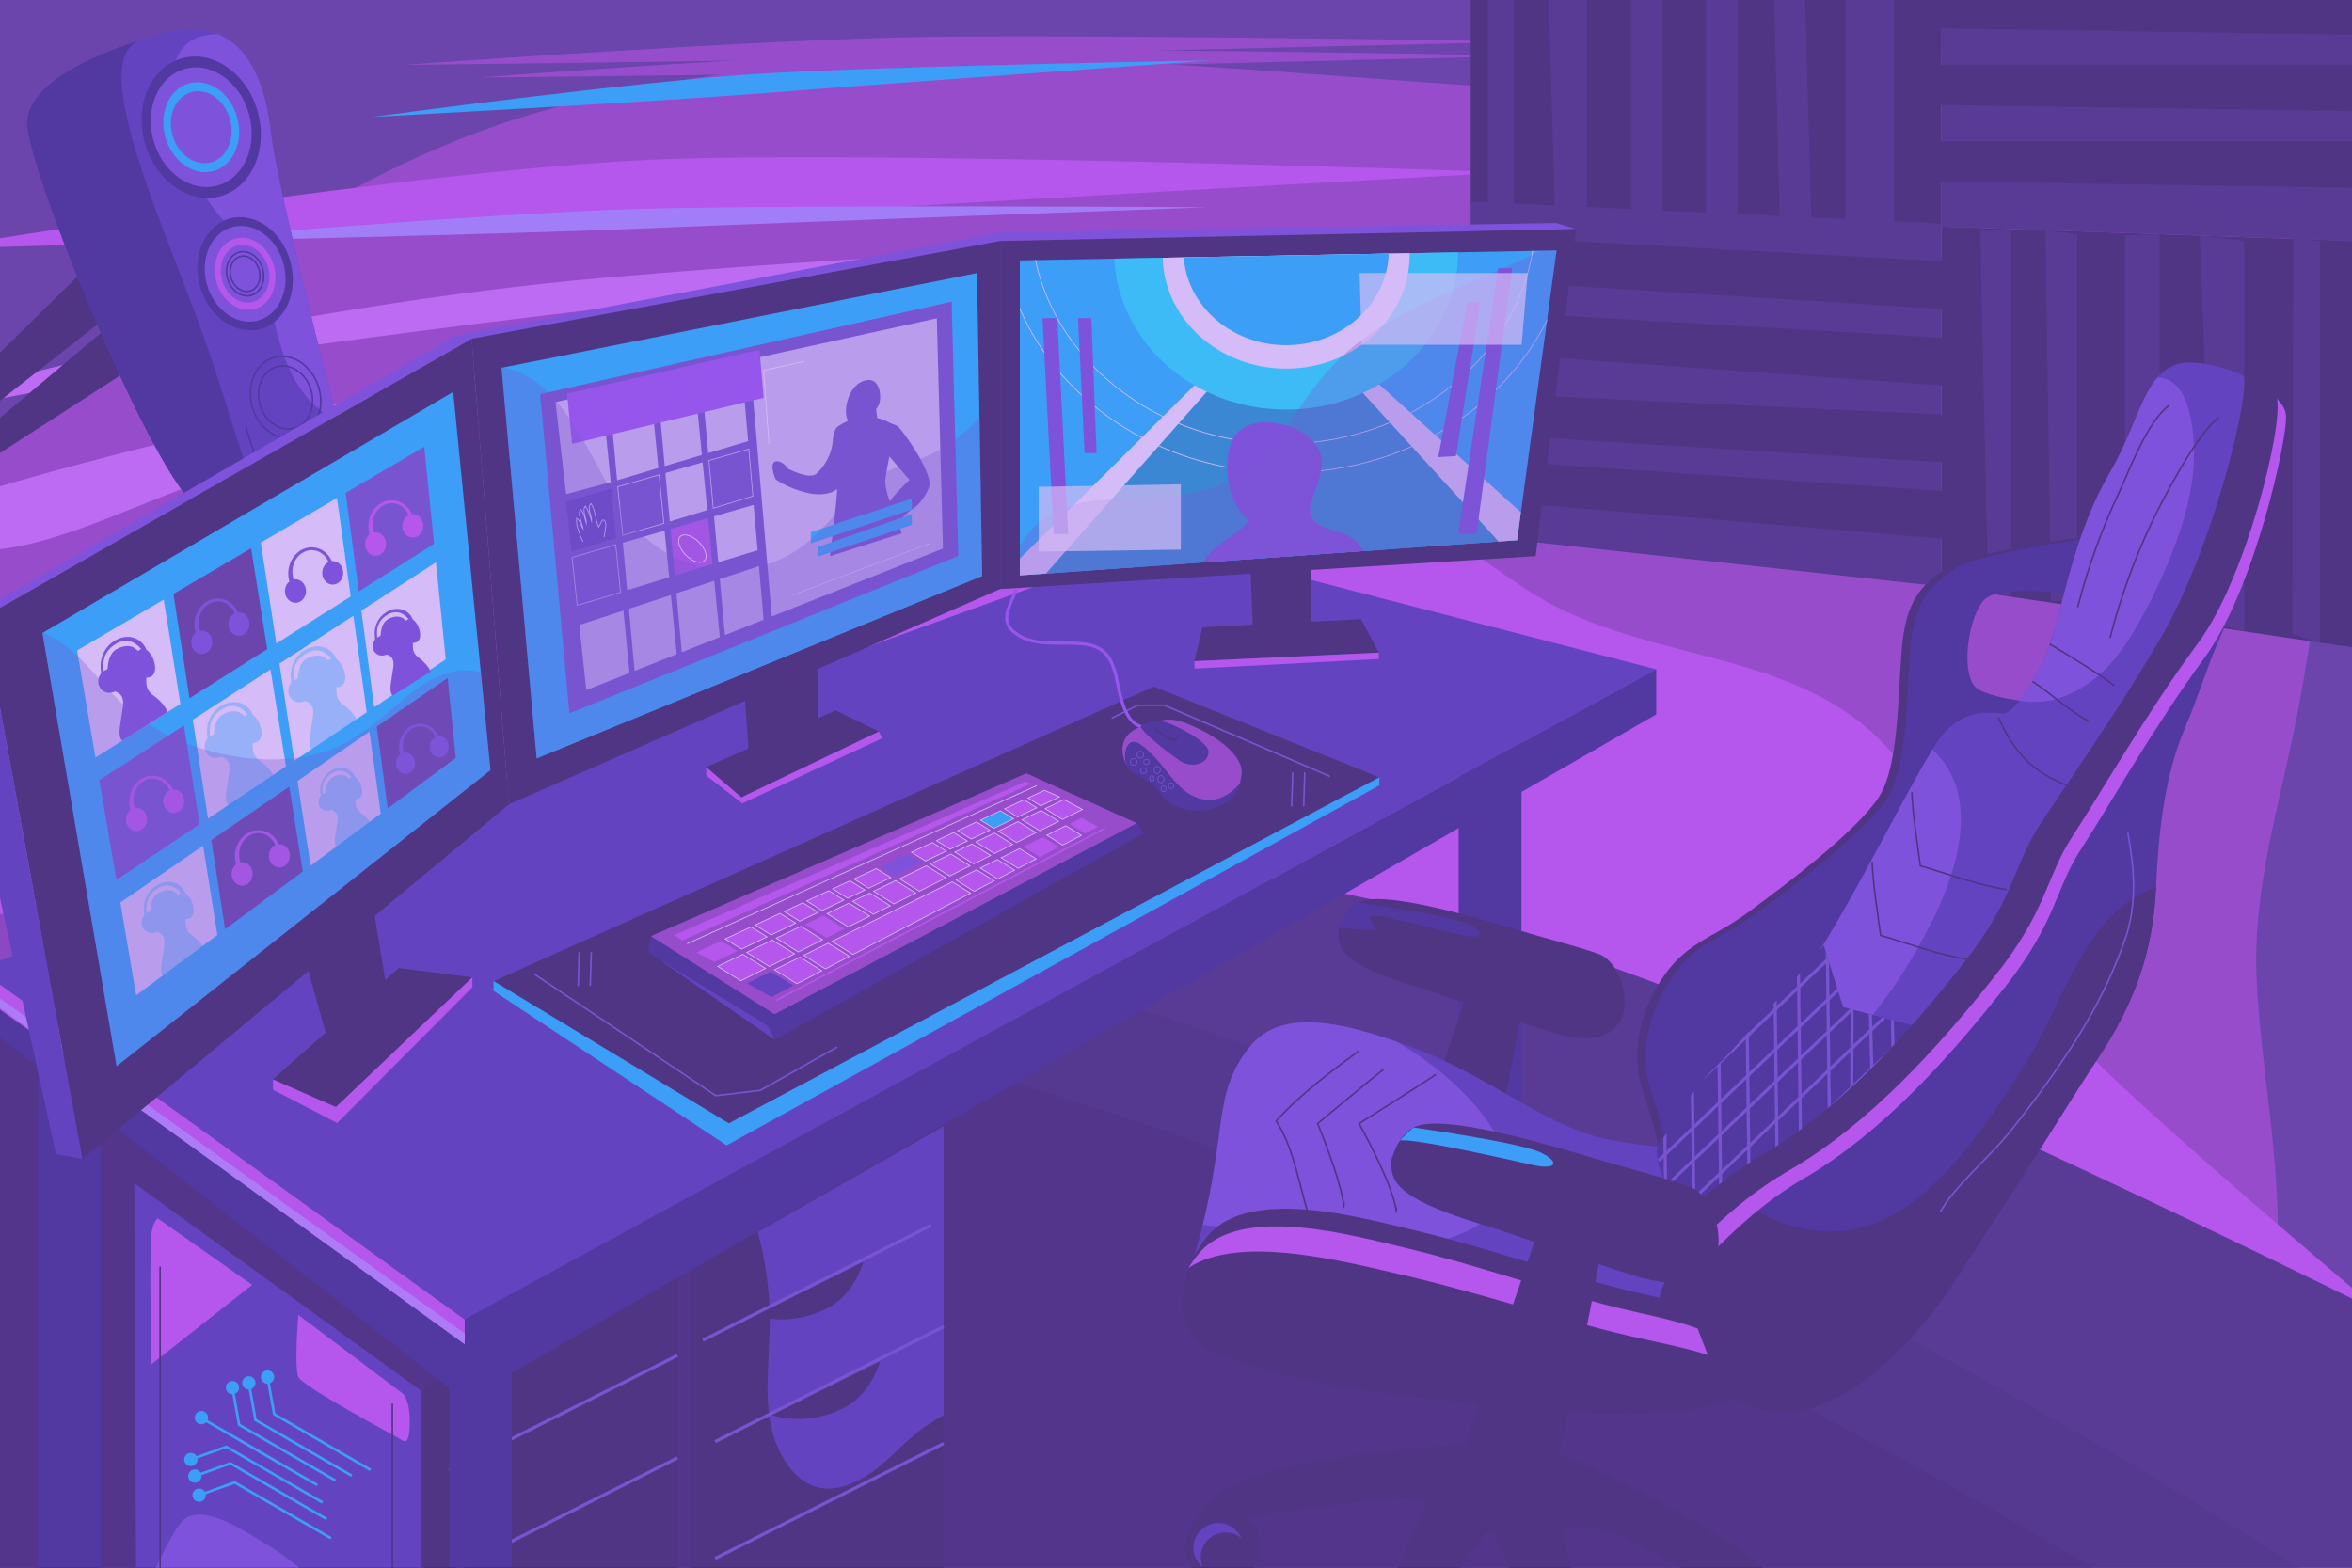 <?xml version="1.0" encoding="utf-8"?>
<!-- Generator: Adobe Illustrator 27.5.0, SVG Export Plug-In . SVG Version: 6.00 Build 0)  -->
<svg version="1.1" xmlns="http://www.w3.org/2000/svg" xmlns:xlink="http://www.w3.org/1999/xlink" x="0px" y="0px"
	 viewBox="0 0 750 500" style="enable-background:new 0 0 750 500;" xml:space="preserve">
<g id="BACKGROUND">
	<g>
		<rect id="XMLID_1_" style="fill:#4F3B82;" width="750" height="500"/>
		<g>
			<defs>
				<rect id="XMLID_2_" width="750" height="500"/>
			</defs>
			<clipPath id="XMLID_00000042739115723531032290000001903217415763592874_">
				<use xlink:href="#XMLID_2_"  style="overflow:visible;"/>
			</clipPath>
			<path style="clip-path:url(#XMLID_00000042739115723531032290000001903217415763592874_);fill:#9848B5;" d="M487.777,13.257
				c0,0-134.203-2.254-189.847-1.538c-55.646,0.717-168.728,8.963-168.728,8.963s122.508-1.281,168.149-2.666
				C342.993,16.633,487.777,13.257,487.777,13.257z"/>
			<path style="clip-path:url(#XMLID_00000042739115723531032290000001903217415763592874_);fill:#9848B5;" d="M487.777,17.809
				c0,0-125.28-2.445-177.223-1.809c-51.943,0.638-157.493,8.723-157.493,8.723s114.358-1.106,156.963-2.426
				C352.627,20.978,487.777,17.809,487.777,17.809z"/>
			<g style="clip-path:url(#XMLID_00000042739115723531032290000001903217415763592874_);">
				<g>
					<path style="fill:#9848B5;" d="M733.12,224.837c-5.361,29.098-14.882,57.273-13.56,87.035
						c1.306,29.432,8.013,59.257,6.597,88.749c-1.483,30.895-22.037,36.605-47.837,39.248c-13.604,1.392-27.634-1.494-41.227,0.01
						c-15.983,1.773-26.626,11.677-41.234,17.057c-63.201,23.274-147.881,3.587-211.557-8.106
						c-44.855-8.234-87.57-17.378-132.98-15.782c-80.241,2.82-158.196,13.649-238.909,5.539
						c-30.956-3.109-59.558-11.262-77.928-39.205c-24-36.509-15.049-76.645-5.124-116.4c15.372-61.568,40.002-113.057,87.5-155.091
						c43.088-38.134,100.05-76.594,155.042-92.155c124.322-35.179,251.552-5.304,379.333-5.228
						c27.644,0.016,64.844-17.541,92.534-17.305c13.899,0.119,41.577,8.981,62.718,28.325
						C740.927,73.036,751.842,123.209,733.12,224.837z"/>
					<path style="fill:#D77AF9;" d="M-14.544,159.46c85.878-26.381,174.959-41.562,268.987-57.74
						c44.921-7.729,137.91-15.212,137.222-14.904l-0.595-3.046c-49.761-4.836-230.806,18.168-280.879,24.914
						C62.412,115.12,15.79,123.77-30.558,133.29c20.818-10.834,53.613-17.757,72.114-21.495
						c49.696-10.041,99.597-18.65,150.685-23.151c50.388-4.439,232.498-18.306,282.025-4.5l0.452,4.883
						c0.703-0.401-92.631-0.12-137.911,6.512c-94.78,13.88-184.567,26.798-271.678,57.795
						c-25.295,9.001-46.365,20.137-67.214,22.067c-14.727,1.364-25.96-3.229-33.676-9.021
						C-28.987,164.102-21.958,161.737-14.544,159.46z"/>
					<path style="fill:#C956EE;" d="M664.949,334.903c-26.715-29.109-42.998-69.973-58.037-90.283
						c-29.115-39.324-80.33-31.335-118.606-55.604c-11.275-7.149-20.258-14.564-32.024-21.151
						C422,148.674,351,130.467,302.165,133.001c-33.705,1.748-185.3,4.002-295.803,86.409c-9.189,6.853-21.814,17.126-25.671,27.988
						c-5.341,15.052-5.771,36.058-4.495,52.148c1.64,20.655,11.169,23.336,30.83,16.156c36.396-13.292,80.965-13.718,119.764-14.427
						c73.66-1.344,146.259,4.133,219.666,10.491c56.419,4.888,111.72,15.18,168.145,20.514
						c50.456,4.77,199.296,82.102,260.132,99.402C774.732,431.683,684.004,355.666,664.949,334.903z"/>
					<path style="fill:#C956EE;" d="M481.398,54.975c0,0-188.573-6.715-266.55-4.307C136.871,53.076-20.732,79.316-20.732,79.316
						s171.717-4.368,235.572-8.847C278.696,65.99,481.398,54.975,481.398,54.975z"/>
					<path style="fill:#00CFFF;" d="M385.889,19.291c0,0-99.711,1.724-141.14,4.084c-41.43,2.361-125.982,13.928-125.982,13.928
						s91.197-4.901,125.221-7.632C278.01,26.94,385.889,19.291,385.889,19.291z"/>
					<path style="fill:#A899FF;" d="M384.746,66.114c0,0-126.108-0.851-178.462,0.444c-52.355,1.295-159.03,10.706-159.03,10.706
						s115.253-2.556,158.229-4.414C248.457,70.993,384.746,66.114,384.746,66.114z"/>
				</g>
				<g>
					<path style="fill:#312A5E;" d="M759.496,418.836c0,0-172.201-85.473-249.332-111.716C319.164,242.135,114,273.903,69,288.339
						c-45,14.436-87,22.625-87,22.625l17.41,189.798l760.086,9.459V418.836z"/>
					<path style="opacity:0.4;fill:#212041;" d="M761.204,518.837c0,0-411.241-291.773-740.8-232.139
						c-59.94,10.847-66.414,40.163-66.414,40.163l1.1,233.756l696.469-3.276L761.204,518.837z"/>
					<path style="opacity:0.4;fill:#212041;" d="M745.409,549.838c0,0-411.242-291.773-740.801-232.138
						c-59.94,10.846-66.414,40.162-66.414,40.162l1.1,233.756l696.467-3.276L745.409,549.838z"/>
				</g>
				<g>
					<polygon style="fill:#212041;" points="782.044,77.968 777.046,210.492 619.074,187.049 619.074,72.266 					"/>
					<polygon style="fill:#212041;" points="619.074,-56.494 619.074,72.266 468.972,65.22 468.972,-43.104 					"/>
					<g>
						<polygon style="fill:#312A5E;" points="603.869,71.552 603.869,-55.138 588.474,-53.764 588.474,70.829 						"/>
						<polygon style="fill:#312A5E;" points="577.555,70.317 574.126,-52.484 564.549,-51.63 567.502,69.845 						"/>
						<polygon style="fill:#312A5E;" points="554.011,69.211 554.011,-50.69 544.022,-49.8 544.022,68.742 						"/>
						<polygon style="fill:#312A5E;" points="530.029,68.086 530.029,-48.55 520.112,-47.666 520.112,67.621 						"/>
						<polygon style="fill:#312A5E;" points="505.986,66.957 505.986,-46.406 492.617,-45.213 495.854,66.957 						"/>
						<polygon style="fill:#312A5E;" points="482.714,65.865 482.714,-44.33 474.481,-43.596 474.481,65.935 						"/>
					</g>
					<polygon style="fill:#312A5E;" points="688.651,196.323 688.651,74.7 677.625,75.148 677.625,193.085 					"/>
					<g>
						<polygon style="fill:#312A5E;" points="760.327,208.011 760.327,77.207 750.968,76.88 750.968,206.622 						"/>
						<polygon style="fill:#312A5E;" points="739.779,204.961 739.779,76.88 731.303,76.192 730.982,202.218 						"/>
						<polygon style="fill:#312A5E;" points="715.56,201.367 715.56,76.88 701.488,75.148 706.328,198.876 						"/>
						<polygon style="fill:#312A5E;" points="662.349,191.593 662.349,74.7 652.288,73.428 654.037,191.593 						"/>
						<polygon style="fill:#312A5E;" points="641.316,190.064 641.316,73.428 631.47,73.428 633.993,189.071 						"/>
					</g>
					<polygon style="fill:#312A5E;" points="619.074,72.266 782.044,77.968 782.044,-44.33 619.074,-56.494 					"/>
					<polygon style="fill:#312A5E;" points="619.074,71.334 619.074,187.049 468.972,170.702 468.972,64.289 					"/>
					<g>
						<polygon style="fill:#212041;" points="780.809,-28.165 618.413,-28.165 618.413,-15.336 780.809,-12.867 						"/>
						<polygon style="fill:#212041;" points="780.809,-3.758 618.413,-3.758 618.413,9.071 780.809,11.539 						"/>
						<polygon style="fill:#212041;" points="780.809,20.648 618.413,20.648 618.413,33.477 780.809,35.945 						"/>
						<polygon style="fill:#212041;" points="780.809,45.055 618.413,45.055 618.413,57.883 780.809,60.352 						"/>
					</g>
					<g>
						<polygon style="fill:#212041;" points="626.633,83.68 468.972,75.148 468.972,89.259 625.9,98.96 						"/>
						<polygon style="fill:#212041;" points="625.466,108.059 468.972,98.96 468.972,112.258 624.734,123.339 						"/>
						<polygon style="fill:#212041;" points="624.299,132.437 468.972,125.203 468.972,138.258 623.567,147.717 						"/>
						<polygon style="fill:#212041;" points="623.131,156.815 468.972,146.339 468.972,159.217 622.4,172.096 						"/>
					</g>
				</g>
			</g>
		</g>
	</g>
</g>
<g id="OBJECTS">
	<g>
		<g>
			<defs>
				<rect id="SVGID_1_" width="750" height="500"/>
			</defs>
			<clipPath id="SVGID_00000109724009760907316080000011959747705011100566_">
				<use xlink:href="#SVGID_1_"  style="overflow:visible;"/>
			</clipPath>
			<g style="clip-path:url(#SVGID_00000109724009760907316080000011959747705011100566_);">
				<g>
					<g>
						<g>
							<path style="fill:#212041;" d="M31.572,81.449c0,0-57.464,56.385-62.248,61.019c-4.784,4.634-0.235,9.603-0.235,9.603
								l69.972-54.888L31.572,81.449z"/>
							<path style="fill:#212041;" d="M34.86,103.945c0,0-61.244,51.341-66.241,56.222c-4.997,4.881-0.47,4.851-0.47,4.851
								l75.024-48.386L34.86,103.945z"/>
						</g>
						<g>
							<g>
								<path style="fill:#242470;" d="M44.333,12.992c0,0-36.395,10.326-35.691,26.7c0.704,16.374,44.132,122.406,56.261,122.744
									c13.984,0.388,21.528,0.356,21.528,0.356s-19.484-57.126-24.681-80.864C56.551,58.188,44.333,12.992,44.333,12.992z"/>
								<path style="fill:#4337A4;" d="M44.333,12.992c-17.14,6.9,9.811,63.019,21.78,97.643
									c5.704,16.499,13.868,44.011,15.905,48.458c2.038,4.447,4.756,5.726,10.413-0.693c5.657-6.418,18.73-10.555,18.73-10.555
									S88.594,61.716,86.473,42.879C84.353,24.042,76.688-0.033,44.333,12.992z"/>
								<path style="fill:#6F50D1;" d="M59.678,13.905c-2.615,2.271-3.981,5.495-4.494,8.872c-1.225,8.057,0.938,16.575,3.53,24.16
									c2.111,6.178,4.642,12.61,8.352,18.032c3.722,5.44,8.696,9.903,12.332,15.396c3.59,5.421,5.573,11.362,7.014,17.665
									c2.854,12.491,5.713,25.456,16.697,33.479c1.429,1.044,2.959,1.941,4.54,2.765c-6.43-25.036-19.581-77.232-21.175-91.395
									c-1.4-12.439-5.221-27.159-16.97-31.975C66.013,10.917,62.361,11.574,59.678,13.905z"/>
								<g>
									<path style="fill:#242470;" d="M82.139,35.482c3.436,12.13-1.823,24.241-11.747,27.052
										c-9.923,2.811-20.752-4.743-24.188-16.873c-3.436-12.128,1.823-24.239,11.747-27.05
										C67.875,15.8,78.704,23.353,82.139,35.482z"/>
									<path style="fill:#6F50D1;" d="M79.38,36.264c2.908,10.267-1.542,20.518-9.942,22.897
										c-8.4,2.38-17.567-4.016-20.475-14.282c-2.908-10.265,1.545-20.516,9.944-22.895C67.307,19.604,76.473,25.999,79.38,36.264
										z"/>
									<path style="fill:#00CFFF;" d="M60.214,26.599c-6.313,1.788-9.659,9.495-7.474,17.211
										c2.186,7.718,9.077,12.524,15.39,10.736c6.313-1.789,9.66-9.495,7.474-17.212C73.418,29.617,66.527,24.81,60.214,26.599z
										 M67.341,51.762c-5.054,1.432-10.572-2.417-12.323-8.597c-1.751-6.18,0.929-12.351,5.985-13.783
										c5.056-1.433,10.573,2.417,12.324,8.597C75.077,44.159,72.398,50.33,67.341,51.762z"/>
								</g>
								<g>
									<path style="fill:#242470;" d="M92.551,83.24c2.751,9.713-1.46,19.411-9.406,21.662
										c-7.946,2.251-16.619-3.798-19.369-13.512c-2.751-9.712,1.46-19.41,9.406-21.661C81.128,67.479,89.8,73.528,92.551,83.24z"
										/>
									<path style="fill:#6F50D1;" d="M90.342,83.866c2.329,8.221-1.236,16.431-7.961,18.336
										c-6.726,1.905-14.067-3.216-16.395-11.437c-2.328-8.22,1.236-16.429,7.962-18.334
										C80.673,70.526,88.013,75.646,90.342,83.866z"/>
									<path style="fill:#C956EE;" d="M74.994,76.127c-5.056,1.432-7.735,7.603-5.985,13.782
										c1.751,6.18,7.269,10.028,12.323,8.597c5.057-1.432,7.736-7.604,5.985-13.784C85.567,78.544,80.049,74.694,74.994,76.127z
										 M80.701,96.276c-4.047,1.147-8.466-1.935-9.868-6.884c-1.402-4.948,0.745-9.89,4.793-11.037
										c4.049-1.147,8.467,1.936,9.869,6.884C86.896,90.188,84.75,95.13,80.701,96.276z"/>
									<path style="fill:none;stroke:#242470;stroke-width:0.5;stroke-miterlimit:10;" d="M76.215,80.44
										c-3.082,0.873-4.709,4.66-3.634,8.457c1.076,3.798,4.447,6.168,7.529,5.295c3.083-0.874,4.711-4.66,3.634-8.457
										C82.669,81.938,79.298,79.566,76.215,80.44z M79.723,92.822c-2.469,0.7-5.168-1.199-6.03-4.24
										c-0.86-3.041,0.443-6.073,2.911-6.772c2.469-0.7,5.169,1.198,6.03,4.24C83.494,89.091,82.191,92.123,79.723,92.822z"/>
								</g>
								<path style="fill:none;stroke:#242470;stroke-width:0.5;stroke-miterlimit:10;" d="M99.181,124.388
									c1.582,5.396-0.774,10.837-5.262,12.152c-4.488,1.316-9.408-1.992-10.99-7.388c-1.582-5.397,0.774-10.837,5.262-12.153
									C92.679,115.684,97.598,118.993,99.181,124.388z"/>
								<path style="fill:none;stroke:#242470;stroke-width:0.5;stroke-miterlimit:10;" d="M78.416,136.151
									c0,0,2.823,9.765,5.202,15.703c3.331,2.014,3.331,2.014,5.121,2.383c1.741,0.36,6.12-2.407,6.12-2.407
									s7.734-3.367,10.57-5.579"/>
							</g>
							<path style="fill:none;stroke:#242470;stroke-width:0.5;stroke-miterlimit:10;" d="M101.647,123.665
								c2.061,7.034-1.009,14.126-6.859,15.841c-5.85,1.715-12.263-2.597-14.325-9.63c-2.062-7.034,1.009-14.127,6.858-15.841
								C93.172,112.319,99.585,116.632,101.647,123.665z"/>
						</g>
					</g>
					<g>
						<g>
							<polygon style="fill:#4337A4;" points="42.823,377.423 134.251,443.548 134.251,557.487 43.538,533.471 							"/>
							<g>
								<g>
									<polygon style="fill:#00CFFF;" points="103.951,484.861 73.417,467.183 62.274,471.172 61.995,470.393 73.499,466.275 
										73.665,466.37 104.367,484.146 									"/>
									<g>
										<polygon style="fill:#00CFFF;" points="105.318,490.957 74.783,473.277 63.641,477.267 63.362,476.486 74.865,472.37 
											75.032,472.467 105.733,490.242 										"/>
										<polygon style="fill:#00CFFF;" points="102.662,479.571 72.127,461.891 60.985,465.881 60.706,465.102 72.21,460.982 
											72.377,461.08 103.077,478.854 										"/>
										<path style="fill:#00CFFF;" d="M62.953,474.834c-1.124,0.303-1.798,1.461-1.498,2.589c0.304,1.126,1.466,1.8,2.59,1.5
											c1.129-0.302,1.802-1.461,1.502-2.59C65.246,475.205,64.084,474.533,62.953,474.834z"/>
										<path style="fill:#00CFFF;" d="M61.587,468.74c-1.124,0.3-1.798,1.459-1.498,2.588c0.303,1.127,1.465,1.798,2.589,1.499
											c1.13-0.304,1.803-1.461,1.502-2.59C63.879,469.109,62.718,468.439,61.587,468.74z"/>
										<path style="fill:#00CFFF;" d="M60.299,463.449c-1.125,0.301-1.799,1.458-1.499,2.586c0.302,1.13,1.463,1.802,2.59,1.499
											c1.128-0.3,1.801-1.459,1.502-2.587C62.591,463.816,61.428,463.148,60.299,463.449z"/>
									</g>
								</g>
								<g>
									<polygon style="fill:#00CFFF;" points="111.965,471.022 81.097,453.149 78.94,441.125 79.755,440.979 81.844,452.625 
										112.38,470.306 									"/>
									<g>
										<polygon style="fill:#00CFFF;" points="117.931,469.171 87.063,451.302 84.906,439.275 85.721,439.13 87.81,450.776 
											118.346,468.457 										"/>
										<polygon style="fill:#00CFFF;" points="106.734,472.537 75.867,454.668 73.71,442.642 74.524,442.496 76.613,454.143 
											107.149,471.823 										"/>
										<path style="fill:#00CFFF;" d="M83.27,439.744c-0.299-1.124,0.369-2.285,1.499-2.589c1.129-0.298,2.289,0.374,2.59,1.501
											c0.3,1.129-0.37,2.288-1.498,2.592C84.733,441.547,83.572,440.874,83.27,439.744z"/>
										<path style="fill:#00CFFF;" d="M77.303,441.595c-0.298-1.124,0.371-2.288,1.499-2.589c1.129-0.299,2.29,0.374,2.59,1.499
											c0.3,1.13-0.37,2.291-1.498,2.593C78.765,443.397,77.605,442.725,77.303,441.595z"/>
										<path style="fill:#00CFFF;" d="M72.073,443.111c-0.298-1.125,0.371-2.287,1.499-2.588c1.129-0.301,2.29,0.373,2.59,1.499
											c0.299,1.129-0.37,2.288-1.499,2.592C73.535,444.915,72.374,444.242,72.073,443.111z"/>
									</g>
								</g>
								<g>
									
										<rect x="82.396" y="441.428" transform="matrix(0.501 -0.865 0.865 0.501 -359.29 302.63)" style="fill:#00CFFF;" width="0.827" height="42.958"/>
									<path style="fill:#00CFFF;" d="M63.673,450.103c-1.125,0.301-1.798,1.46-1.498,2.589c0.302,1.127,1.464,1.799,2.589,1.499
										c1.129-0.303,1.802-1.461,1.502-2.59C65.966,450.474,64.804,449.803,63.673,450.103z"/>
								</g>
							</g>
							<path style="fill:#C956EE;" d="M48.227,435.168c0,0,28.868-22.811,32.203-25.36L50.3,388.578c0,0-1.261,0.67-1.992,4.556
								C47.577,397.02,48.227,435.168,48.227,435.168z"/>
							<path style="fill:#C956EE;" d="M95.133,419.371l33.294,25.09c0,0,2.245,1.795,2.245,9.011c0,4.573-0.695,7.097-2.245,6.008
								c-1.55-1.09-31.914-17.104-33.294-20.311C93.753,435.963,95.133,419.371,95.133,419.371z"/>
							<path style="fill:#6F50D1;" d="M39.556,523.884c0,0,14.379-37.019,19.818-39.801c7.691-3.934,19.797,5.165,27.103,9.365
								c7.305,4.202,30.714,25.328,30.714,25.328L39.556,523.884z"/>
							
								<line style="fill:none;stroke:#212041;stroke-width:0.5;stroke-miterlimit:10;" x1="125.108" y1="447.662" x2="125.108" y2="509.35"/>
							
								<line style="fill:none;stroke:#212041;stroke-width:0.5;stroke-miterlimit:10;" x1="51.051" y1="403.96" x2="51.051" y2="528.59"/>
						</g>
						<g>
							<polyline style="fill:#212041;" points="220.221,405.152 300.887,359.202 300.887,510.336 220.221,507.898 220.221,405.152 
															"/>
							<path style="fill:#4337A4;" d="M242.868,397.903c1.47,6.691,2.358,13.511,2.561,20.361c0.21,7.09-0.469,14.115-0.627,21.194
								c-0.152,6.813,0.076,13.93,2.501,20.383c2.228,5.931,6.673,12.746,13.206,14.47c6.156,1.624,12.346-1.227,17.355-4.665
								c5.815-3.991,10.233-9.575,15.883-13.746c2.24-1.653,4.659-3.133,7.14-4.561v-92.138l-59.247,33.749
								C242.092,394.591,242.503,396.241,242.868,397.903z"/>
							<polyline style="fill:#212041;" points="135.333,442.408 215.999,396.458 215.999,502.986 135.333,524.252 135.333,442.408 
															"/>
							<line style="fill:none;stroke:#6554BF;stroke-miterlimit:10;" x1="143.164" y1="468.974" x2="215.999" y2="432.307"/>
							<line style="fill:none;stroke:#6554BF;stroke-miterlimit:10;" x1="143.164" y1="501.65" x2="215.999" y2="464.983"/>
							<path style="fill:#212041;" d="M270.333,448.334c-12.667,7.333-24.339,2.947-24.339,2.947l34.666-17.038
								C280.661,434.243,277.878,443.966,270.333,448.334z"/>
							<path style="fill:#212041;" d="M265,416.576c-12.667,7.333-24.339,2.947-24.339,2.947l34.666-17.038
								C275.327,402.485,272.545,412.208,265,416.576z"/>
							<path style="fill:#212041;" d="M276.667,481.869c-12.667,7.333-24.339,2.947-24.339,2.947l34.666-17.038
								C286.994,467.778,284.212,477.501,276.667,481.869z"/>
							<line style="fill:none;stroke:#6554BF;stroke-miterlimit:10;" x1="224.137" y1="427.446" x2="296.972" y2="390.779"/>
							<line style="fill:none;stroke:#6554BF;stroke-miterlimit:10;" x1="228.052" y1="459.797" x2="300.887" y2="423.13"/>
							<line style="fill:none;stroke:#6554BF;stroke-miterlimit:10;" x1="228.052" y1="497.053" x2="300.887" y2="460.386"/>
						</g>
						<g>
							<polygon style="fill:#242470;" points="32.109,310.296 32.109,506.615 12.109,506.615 12.109,311.798 							"/>
							<g>
								<g>
									<polygon style="fill:#242470;" points="485.164,212.116 485.164,358.908 465.164,358.908 465.164,213.239 									"/>
									<path style="opacity:0.2;fill:#242470;" d="M472.836,276.205c4.071-4.187,8.9-7.415,11.965-12.528
										c0.131-0.219,0.239-0.444,0.363-0.665v-50.895l-20,1.123v77.104C466.6,285.147,468.876,280.275,472.836,276.205z"/>
								</g>
								<polygon style="fill:#242470;" points="163.164,376.636 163.164,523.428 143.164,523.428 143.164,377.759 								"/>
								<path style="opacity:0.2;fill:#242470;" d="M152.165,472.62c4.142-4.36,7.496-9.413,9.865-14.945
									c0.404-0.944,0.776-1.897,1.134-2.853v-78.187l-20,1.123v107.899C145.319,480.538,148.371,476.614,152.165,472.62z"/>
								<g>
									<polygon style="fill:#4337A4;" points="528.132,213.476 148.192,420.824 -7.023,308.913 370.051,172.555 									"/>
									<polygon style="fill:#242470;" points="148.192,446.508 148.192,420.824 -7.023,308.913 -7.023,325.283 									"/>
									<polygon style="fill:#242470;" points="148.192,446.508 528.132,227.852 528.132,213.476 148.192,420.824 									"/>
									<polygon style="fill:#C956EE;" points="148.192,427.402 -7.023,317.029 -7.023,308.913 148.192,420.824 									"/>
									<polygon style="fill:#BE94FF;" points="148.192,428.769 -7.023,316.343 -7.023,313.36 148.192,425.272 									"/>
									<path style="opacity:0.2;fill:#4337A4;" d="M201.212,379.373c-14.513,1.886-29.381,4.951-44.057,3.084
										c-11.239-1.43-23.065-5.901-31.242-14.023c-12.734-12.649-11.409-30.864-3.758-45.884
										c4.248-8.34,10.029-15.935,16.776-22.413c8.439-8.102,18.523-14.006,28.644-19.761
										C219.023,251.123,290.081,226.222,348.5,218c19.395-2.73,88.439,2.131,110.51-21.733l-88.959-23.711L-7.023,308.913
										l155.216,111.911l77.789-42.453C217.689,377.925,209.347,378.315,201.212,379.373z"/>
								</g>
							</g>
						</g>
					</g>
					<g>
						<g>
							<g>
								<polygon style="fill:#00CFFF;" points="157.391,312.886 157.391,316.048 231.714,365.304 439.834,250.501 439.834,247.915 
									366.813,222.661 								"/>
								<polygon style="fill:#212041;" points="439.834,247.915 367.948,218.986 157.391,312.886 232.409,358.278 								"/>
							</g>
							<g>
								<polyline style="fill:none;stroke:#6554BF;stroke-width:0.5;stroke-miterlimit:10;" points="170.529,310.778 
									228.276,349.465 242.457,347.754 266.894,333.978 								"/>
								
									<line style="fill:none;stroke:#6554BF;stroke-width:0.5;stroke-miterlimit:10;" x1="184.708" y1="303.657" x2="184.362" y2="314.482"/>
								
									<line style="fill:none;stroke:#6554BF;stroke-width:0.5;stroke-miterlimit:10;" x1="188.544" y1="303.657" x2="188.198" y2="314.482"/>
								
									<line style="fill:none;stroke:#6554BF;stroke-width:0.5;stroke-miterlimit:10;" x1="412.223" y1="246.365" x2="411.875" y2="257.189"/>
								
									<line style="fill:none;stroke:#6554BF;stroke-width:0.5;stroke-miterlimit:10;" x1="416.058" y1="246.365" x2="415.713" y2="257.189"/>
								<polyline style="fill:none;stroke:#6554BF;stroke-width:0.5;stroke-miterlimit:10;" points="354.499,229.069 
									362.798,224.923 371.28,224.923 424.138,247.645 								"/>
							</g>
						</g>
						<g>
							<path style="fill:none;stroke:#9657EC;stroke-miterlimit:10;" d="M323.993,188.065c-2.147,5.942-6.179,10.839,1.592,15.011
								c5.499,2.952,13.146,1.662,19.272,2.215c6.677,0.603,9.4,3.632,10.994,10.259c1.388,5.773,2.526,17.265,10.78,16.467"/>
							<g>
								<path style="fill:#9848B5;" d="M360.058,245.118c-2.156-2.548-4.73-10.264,3.669-13.289
									c8.399-3.024,10.136-3.334,18.341,0.537c9.262,4.367,14.143,10.11,13.886,14.052c-0.258,3.941-1.888,8.419-6.935,10.307
									c-6.9,2.579-14.811,0.767-17.431-3.325c-2.621-4.089-3.171-5.683-7.35-6.982
									C360.058,245.118,361.448,246.762,360.058,245.118z"/>
								<path style="fill:#242470;" d="M375.226,241.925c4.047,3.455,9.89,2.052,10.162-1.959
									c0.253-3.767-12.831-9.727-14.325-9.791c-1.269-0.054-0.786-0.664-4.431,0.072c-0.549,0.111-3.105,1.183-2.906,1.582
									C365.227,234.839,375.226,241.925,375.226,241.925z"/>
								<path style="fill:#242470;" d="M360.31,245.643c-2.387-2.883-1.695-6.723-0.485-8.21c2.111-2.592,5.853,1.648,7.288,2.965
									c5.16,4.735,8.763,13.09,16.353,14.505c3.746,0.698,7.774-0.264,11.868-5.018c-1.649,7.55-11.261,9.067-14.935,8.689
									c-2.638-0.272-5.889-1.32-8.035-2.973c-2.266-1.746-3.306-4.506-5.634-6.071
									C365.173,248.482,361.507,247.087,360.31,245.643z"/>
								<g>
									<path style="fill:none;stroke:#6554BF;stroke-width:0.25;stroke-miterlimit:10;" d="M364.706,240.708
										c0,0.603-0.479,1.091-1.068,1.091c-0.59,0-1.068-0.489-1.068-1.091c0-0.603,0.478-1.092,1.068-1.092
										C364.227,239.616,364.706,240.105,364.706,240.708z"/>
									<path style="fill:none;stroke:#6554BF;stroke-width:0.25;stroke-miterlimit:10;" d="M362.57,243.017
										c0,0.603-0.478,1.092-1.068,1.092c-0.59,0-1.068-0.489-1.068-1.092s0.478-1.091,1.068-1.091
										C362.092,241.925,362.57,242.414,362.57,243.017z"/>
									<path style="fill:none;stroke:#6554BF;stroke-width:0.25;stroke-miterlimit:10;" d="M365.56,245.821
										c0,0.485-0.431,0.877-0.961,0.877c-0.531,0-0.961-0.393-0.961-0.877c0-0.484,0.43-0.878,0.961-0.878
										C365.13,244.943,365.56,245.337,365.56,245.821z"/>
									<path style="fill:none;stroke:#6554BF;stroke-width:0.25;stroke-miterlimit:10;" d="M366.434,243.017
										c0,0.479-0.387,0.868-0.864,0.868c-0.478,0-0.864-0.388-0.864-0.868c0-0.479,0.386-0.868,0.864-0.868
										C366.047,242.149,366.434,242.538,366.434,243.017z"/>
									<path style="fill:none;stroke:#6554BF;stroke-width:0.25;stroke-miterlimit:10;" d="M370.015,245.574
										c0,0.621-0.449,1.124-1.004,1.124c-0.555,0-1.004-0.503-1.004-1.124c0-0.622,0.449-1.125,1.004-1.125
										C369.565,244.449,370.015,244.953,370.015,245.574z"/>
									<path style="fill:none;stroke:#6554BF;stroke-width:0.25;stroke-miterlimit:10;" d="M371.191,248.526
										c0,0.622-0.45,1.125-1.004,1.125c-0.555,0-1.005-0.503-1.005-1.125c0-0.621,0.45-1.125,1.005-1.125
										C370.741,247.401,371.191,247.905,371.191,248.526z"/>
									<path style="fill:none;stroke:#6554BF;stroke-width:0.25;stroke-miterlimit:10;" d="M371.853,251.534
										c0,0.516-0.373,0.933-0.833,0.933c-0.461,0-0.833-0.417-0.833-0.933c0-0.517,0.373-0.935,0.833-0.935
										C371.48,250.6,371.853,251.018,371.853,251.534z"/>
									<path style="fill:none;stroke:#6554BF;stroke-width:0.25;stroke-miterlimit:10;" d="M374.255,250.6
										c0,0.516-0.373,0.935-0.834,0.935c-0.46,0-0.833-0.419-0.833-0.935c0-0.516,0.373-0.934,0.833-0.934
										C373.883,249.666,374.255,250.084,374.255,250.6z"/>
									<path style="fill:none;stroke:#6554BF;stroke-width:0.25;stroke-miterlimit:10;" d="M368.007,248.27
										c0,0.478-0.308,0.867-0.688,0.867c-0.379,0-0.687-0.389-0.687-0.867c0-0.48,0.308-0.868,0.687-0.868
										C367.699,247.401,368.007,247.79,368.007,248.27z"/>
								</g>
								<g>
									<path style="fill:#212041;" d="M367.954,232.624c0,0,0.297-1.281,1.967-1.275c1.669,0.006,3.544,1.229,4.604,2.126
										c1.06,0.898,1.484,1.572,0.89,2.186c-0.591,0.615-0.66,0.588-1.383,0.691C373.31,236.456,367.954,232.624,367.954,232.624z
										"/>
									<path style="fill:#242470;" d="M367.985,232.098c0,0,0.298-1.281,1.967-1.275c1.669,0.005,3.544,1.229,4.605,2.126
										c1.059,0.897,1.483,1.571,0.891,2.186c-0.593,0.614-0.942,0.359-1.897,0.298
										C372.822,235.387,367.985,232.098,367.985,232.098z"/>
								</g>
							</g>
						</g>
						<g>
							<polygon style="fill:#242470;" points="247.027,323.5 207.561,298.58 206.544,303.487 244.251,329.704 247.034,331.64 
															"/>
							<polygon style="fill:#4337A4;" points="244.617,326.994 210.35,306.134 210.35,306.134 247.034,331.64 							"/>
							<g>
								<polygon style="fill:#9848B5;" points="207.561,298.58 247.027,323.5 362.547,262.576 327.282,246.664 								"/>
								<path style="opacity:0.2;fill:#9848B5;" d="M232.677,299.802c1.079-8.159,10.893-11.97,17.671-14.03
									c8.665-2.632,17.857-3.236,26.457-5.976c7.88-2.512,15.646-5.426,23.115-8.992c6.868-3.281,13.261-7.566,20.311-10.463
									c7.205-2.962,14.4-3.582,22.108-2.698c4.295,0.493,8.584,1.224,12.888,1.631l-27.944-12.61L207.561,298.58l38.966,24.604
									C248.402,312.818,231.252,310.569,232.677,299.802z"/>
								<polygon style="fill:#242470;" points="362.547,262.576 247.027,323.5 247.034,331.64 364.58,265.826 								"/>
								<polygon style="fill:#C956EE;" points="215.052,298.207 327.093,249.24 328.761,249.96 217.519,299.996 								"/>
								<g>
									<polygon style="fill:#C956EE;" points="324.657,262.054 318.339,265.099 324.119,268.707 330.356,265.576 									"/>
									<polygon style="fill:#00CFFF;" points="316.886,264.189 323.211,261.161 319.042,258.585 312.663,261.556 									"/>
									<polygon style="fill:#C956EE;" points="270.306,286.49 275.782,283.868 271.04,280.938 265.524,283.507 									"/>
									<polygon style="fill:#C956EE;" points="332.015,258.511 325.906,261.452 331.551,264.977 337.582,261.951 									"/>
									<polygon style="fill:#C956EE;" points="320.341,257.979 324.471,260.558 330.589,257.63 326.509,255.107 									"/>
									<polygon style="fill:#C956EE;" points="302.982,270.846 308.455,268.226 304.107,265.538 298.594,268.105 									"/>
									<polygon style="fill:#C956EE;" points="276.988,283.29 284.069,279.9 279.428,277.032 272.288,280.356 									"/>
									<polygon style="fill:#6F50D1;" points="285.275,279.322 293.879,275.205 289.355,272.41 280.674,276.452 									"/>
									<polygon style="fill:#C956EE;" points="295.135,274.603 301.725,271.449 297.295,268.711 290.652,271.805 									"/>
									<polygon style="fill:#C956EE;" points="309.708,267.626 315.626,264.79 311.366,262.16 305.399,264.939 									"/>
									<polygon style="fill:#C956EE;" points="277.358,284.842 271.887,287.476 278.496,291.603 283.905,288.887 									"/>
									<polygon style="fill:#C956EE;" points="270.69,288.053 263.731,291.406 270.484,295.621 277.357,292.172 									"/>
									<polygon style="fill:#C956EE;" points="254.55,303.62 262.314,299.724 255.373,295.435 247.507,299.222 									"/>
									<polygon style="fill:#C956EE;" points="317.093,265.697 311.182,268.547 317.09,272.234 322.929,269.305 									"/>
									<polygon style="fill:#C956EE;" points="262.532,291.984 256.628,294.828 263.509,299.123 269.345,296.194 									"/>
									<polygon style="fill:#C956EE;" points="309.941,269.143 304.475,271.776 310.503,275.539 315.905,272.83 									"/>
									<polygon style="fill:#C956EE;" points="303.228,272.377 296.649,275.547 302.816,279.398 309.312,276.138 									"/>
									<polygon style="fill:#C956EE;" points="285.621,280.859 278.551,284.266 285.042,288.317 292.021,284.815 									"/>
									<polygon style="fill:#C956EE;" points="295.405,276.146 286.815,280.284 293.158,284.243 301.629,279.993 									"/>
									<polygon style="fill:#C956EE;" points="332.599,266.964 326.309,270.071 331.561,273.35 337.728,270.132 									"/>
									<polygon style="fill:#C956EE;" points="344.88,260.89 341.056,262.781 345.956,265.84 350.12,263.667 									"/>
									<polygon style="fill:#C956EE;" points="339.873,263.365 333.789,266.373 338.863,269.54 344.829,266.429 									"/>
									<polygon style="fill:#C956EE;" points="325.122,270.659 319.231,273.571 324.652,276.954 330.431,273.942 									"/>
									<polygon style="fill:#C956EE;" points="338.769,261.355 345.144,258.156 339.26,255.019 333.254,257.913 									"/>
									<polygon style="fill:#C956EE;" points="236.841,304.359 228.84,308.215 236.227,312.815 244.114,308.856 									"/>
									<polygon style="fill:#4337A4;" points="245.779,309.884 238.223,313.618 245.946,318.018 252.992,314.341 									"/>
									<polygon style="fill:#C956EE;" points="318.051,274.155 312.6,276.85 318.179,280.332 323.529,277.54 									"/>
									<polygon style="fill:#C956EE;" points="229.921,300.085 222.094,303.728 227.769,306.854 235.154,303.319 									"/>
									<polygon style="fill:#C956EE;" points="331.841,257.029 337.839,254.158 333.057,252.059 327.799,254.507 									"/>
									<polygon style="fill:#C956EE;" points="236.424,302.712 244.593,298.801 239.474,295.639 231.236,299.471 									"/>
									<polygon style="fill:#C956EE;" points="245.859,298.193 253.738,294.422 248.729,291.326 240.784,295.025 									"/>
									<polygon style="fill:#C956EE;" points="253.358,304.217 246.253,299.827 238.098,303.755 245.309,308.256 									"/>
									<polygon style="fill:#C956EE;" points="262.127,290.405 269.098,287.071 264.274,284.089 257.248,287.36 									"/>
									<polygon style="fill:#C956EE;" points="255.005,293.815 260.916,290.985 255.994,287.944 250.042,290.716 									"/>
									<polygon style="fill:#C956EE;" points="262.074,309.603 255.084,305.283 246.972,309.294 254.117,313.755 									"/>
									<polygon style="fill:#C956EE;" points="311.415,277.436 304.862,280.675 310.626,284.272 317.052,280.921 									"/>
									<polygon style="fill:#C956EE;" points="303.679,281.261 265.293,300.237 272.001,304.424 309.502,284.859 									"/>
									<polygon style="fill:#C956EE;" points="264.101,300.826 256.275,304.695 263.198,309.017 270.874,305.012 									"/>
								</g>
								
									<line style="fill:none;stroke:#C956EE;stroke-width:0.5;stroke-miterlimit:10;" x1="247.523" y1="319.066" x2="352.372" y2="264.161"/>
								
									<line style="fill:none;stroke:#FFFFFF;stroke-width:0.25;stroke-miterlimit:10;" x1="219.092" y1="300.997" x2="330.583" y2="250.561"/>
								<g>
									<polygon style="fill:none;stroke:#FFFFFF;stroke-width:0.25;stroke-miterlimit:10;" points="324.657,262.054 
										318.339,265.099 324.119,268.707 330.356,265.576 									"/>
									<polygon style="fill:none;stroke:#FFFFFF;stroke-width:0.25;stroke-miterlimit:10;" points="316.886,264.189 
										323.211,261.161 319.042,258.585 312.663,261.556 									"/>
									<polygon style="fill:none;stroke:#FFFFFF;stroke-width:0.25;stroke-miterlimit:10;" points="270.306,286.49 
										275.782,283.868 271.04,280.938 265.524,283.507 									"/>
									<polygon style="fill:none;stroke:#FFFFFF;stroke-width:0.25;stroke-miterlimit:10;" points="332.015,258.511 
										325.906,261.452 331.551,264.977 337.582,261.951 									"/>
									<polygon style="fill:none;stroke:#FFFFFF;stroke-width:0.25;stroke-miterlimit:10;" points="320.341,257.979 
										324.471,260.558 330.589,257.63 326.509,255.107 									"/>
									<polygon style="fill:none;stroke:#FFFFFF;stroke-width:0.25;stroke-miterlimit:10;" points="302.982,270.846 
										308.455,268.226 304.107,265.538 298.594,268.105 									"/>
									<polygon style="fill:none;stroke:#FFFFFF;stroke-width:0.25;stroke-miterlimit:10;" points="276.988,283.29 284.069,279.9 
										279.428,277.032 272.288,280.356 									"/>
									<polygon style="fill:none;stroke:#FFFFFF;stroke-width:0.25;stroke-miterlimit:10;" points="295.135,274.603 
										301.725,271.449 297.295,268.711 290.652,271.805 									"/>
									<polygon style="fill:none;stroke:#FFFFFF;stroke-width:0.25;stroke-miterlimit:10;" points="309.708,267.626 
										315.626,264.79 311.366,262.16 305.399,264.939 									"/>
									<polygon style="fill:none;stroke:#FFFFFF;stroke-width:0.25;stroke-miterlimit:10;" points="277.358,284.842 
										271.887,287.476 278.496,291.603 283.905,288.887 									"/>
									<polygon style="fill:none;stroke:#FFFFFF;stroke-width:0.25;stroke-miterlimit:10;" points="270.69,288.053 
										263.731,291.406 270.484,295.621 277.357,292.172 									"/>
									<polygon style="fill:none;stroke:#FFFFFF;stroke-width:0.25;stroke-miterlimit:10;" points="254.55,303.62 
										262.314,299.724 255.373,295.435 247.507,299.222 									"/>
									<polygon style="fill:none;stroke:#FFFFFF;stroke-width:0.25;stroke-miterlimit:10;" points="317.093,265.697 
										311.182,268.547 317.09,272.234 322.929,269.305 									"/>
									<polygon style="fill:none;stroke:#FFFFFF;stroke-width:0.25;stroke-miterlimit:10;" points="309.941,269.143 
										304.475,271.776 310.503,275.539 315.905,272.83 									"/>
									<polygon style="fill:none;stroke:#FFFFFF;stroke-width:0.25;stroke-miterlimit:10;" points="303.228,272.377 
										296.649,275.547 302.816,279.398 309.312,276.138 									"/>
									<polygon style="fill:none;stroke:#FFFFFF;stroke-width:0.25;stroke-miterlimit:10;" points="285.621,280.859 
										278.551,284.266 285.042,288.317 292.021,284.815 									"/>
									<polygon style="fill:none;stroke:#FFFFFF;stroke-width:0.25;stroke-miterlimit:10;" points="295.405,276.146 
										286.815,280.284 293.158,284.243 301.629,279.993 									"/>
									<polygon style="fill:none;stroke:#FFFFFF;stroke-width:0.25;stroke-miterlimit:10;" points="339.873,263.365 
										333.789,266.373 338.863,269.54 344.829,266.429 									"/>
									<polygon style="fill:none;stroke:#FFFFFF;stroke-width:0.25;stroke-miterlimit:10;" points="325.122,270.659 
										319.231,273.571 324.652,276.954 330.431,273.942 									"/>
									<polygon style="fill:none;stroke:#FFFFFF;stroke-width:0.25;stroke-miterlimit:10;" points="338.769,261.355 
										345.144,258.156 339.26,255.019 333.254,257.913 									"/>
									<polygon style="fill:none;stroke:#FFFFFF;stroke-width:0.25;stroke-miterlimit:10;" points="236.841,304.359 
										228.84,308.215 236.227,312.815 244.114,308.856 									"/>
									<polygon style="fill:none;stroke:#FFFFFF;stroke-width:0.25;stroke-miterlimit:10;" points="318.051,274.155 312.6,276.85 
										318.179,280.332 323.529,277.54 									"/>
									<polygon style="fill:none;stroke:#FFFFFF;stroke-width:0.25;stroke-miterlimit:10;" points="331.841,257.029 
										337.839,254.158 333.057,252.059 327.799,254.507 									"/>
									<polygon style="fill:none;stroke:#FFFFFF;stroke-width:0.25;stroke-miterlimit:10;" points="236.424,302.712 
										244.593,298.801 239.474,295.639 231.236,299.471 									"/>
									<polygon style="fill:none;stroke:#FFFFFF;stroke-width:0.25;stroke-miterlimit:10;" points="245.859,298.193 
										253.738,294.422 248.729,291.326 240.784,295.025 									"/>
									<polygon style="fill:none;stroke:#FFFFFF;stroke-width:0.25;stroke-miterlimit:10;" points="253.358,304.217 
										246.253,299.827 238.098,303.755 245.309,308.256 									"/>
									<polygon style="fill:none;stroke:#FFFFFF;stroke-width:0.25;stroke-miterlimit:10;" points="262.127,290.405 
										269.098,287.071 264.274,284.089 257.248,287.36 									"/>
									<polygon style="fill:none;stroke:#FFFFFF;stroke-width:0.25;stroke-miterlimit:10;" points="255.005,293.815 
										260.916,290.985 255.994,287.944 250.042,290.716 									"/>
									<polygon style="fill:none;stroke:#FFFFFF;stroke-width:0.25;stroke-miterlimit:10;" points="262.074,309.603 
										255.084,305.283 246.972,309.294 254.117,313.755 									"/>
									<polygon style="fill:none;stroke:#FFFFFF;stroke-width:0.25;stroke-miterlimit:10;" points="311.415,277.436 
										304.862,280.675 310.626,284.272 317.052,280.921 									"/>
									<polygon style="fill:none;stroke:#FFFFFF;stroke-width:0.25;stroke-miterlimit:10;" points="303.679,281.261 
										265.293,300.237 272.001,304.424 309.502,284.859 									"/>
									<polygon style="fill:none;stroke:#FFFFFF;stroke-width:0.25;stroke-miterlimit:10;" points="264.101,300.826 
										256.275,304.695 263.198,309.017 270.874,305.012 									"/>
								</g>
							</g>
						</g>
					</g>
					<g>
						<g>
							<polygon style="fill:#212041;" points="280.246,233.336 266.491,226.591 225.181,244.645 236.415,254.309 							"/>
							<polygon style="fill:#C956EE;" points="280.246,233.336 236.415,254.309 225.181,244.645 225.227,247.374 236.685,256.232 
								281.263,235.494 							"/>
							<path style="opacity:0.4;fill:#212041;" d="M237.021,253.59c1.697-3.506-3.653-5.311-2.389-8.805
								c0.844-2.334,5.884-6.019,8.123-7.123c2.525-1.246,5.274-1.792,7.854-2.874c3.422-1.435,6.834-3.163,10.463-4.021
								c6.624-1.566,12.853,0.747,19.067,2.621l0.107-0.051l-13.755-6.745l-41.309,18.055l11.234,9.663l0.6-0.287
								C236.957,253.895,236.945,253.746,237.021,253.59z"/>
						</g>
						<g>
							<polygon style="fill:#212041;" points="439.665,208.161 434.009,197.464 383.453,200.091 380.881,210.884 							"/>
							<polygon style="fill:#C956EE;" points="439.665,208.161 380.881,210.884 380.92,213.245 439.698,210.206 							"/>
							<path style="opacity:0.4;fill:#212041;" d="M387.823,203.079c3.911-1.1,8.053-0.54,11.996-1.469
								c2.85-0.672,5.605-1.782,8.484-2.314c2.572-0.475,5.334-0.191,7.855-0.904l-32.706,1.7l-2.572,10.793l0.117-0.005
								C382.095,207.353,384.066,204.134,387.823,203.079z"/>
						</g>
						<polygon style="fill:#6F50D1;" points="145.203,107.042 318.868,74.132 496.192,71.132 502.632,73.058 318.914,76.858 
							150.901,114.448 						"/>
						<g>
							<g>
								<polygon style="fill:#212041;" points="150.605,311.73 107.114,353.082 87.022,344.248 127.164,308.75 								"/>
								<polygon style="fill:#C956EE;" points="150.605,311.73 107.114,353.082 87.022,344.248 87.079,347.58 107.529,358.184 
									150.658,314.846 								"/>
								<path style="opacity:0.4;fill:#212041;" d="M106.811,352.688c3.355-3.264,0.714-9.621-0.607-13.418
									c-0.688-1.979-2.065-4.695-1.235-6.844c1.086-2.813,3.943-5.029,6.168-6.9c3.664-3.082,7.602-5.9,11.872-8.084
									c6.088-3.113,12.584-4.453,19.188-6.035c0.674-0.16,1.35-0.324,2.025-0.488l-17.058-2.168l-40.142,35.498l19.663,8.647
									C106.707,352.822,106.744,352.752,106.811,352.688z"/>
							</g>
							<polygon style="fill:#212041;" points="115.269,266.397 124.18,320.615 107.307,341.908 89.817,278.971 							"/>
						</g>
						<polygon style="fill:#212041;" points="260.398,197.856 260.94,232.526 239.083,244.785 236.2,203.618 						"/>
						<polygon style="fill:#212041;" points="418.061,174.898 418.061,202.555 399.632,202.555 398.452,175.924 						"/>
						<polygon style="fill:#212041;" points="502.632,73.058 489.683,177.379 318.908,187.872 318.914,76.858 						"/>
						<polygon style="fill:#00CFFF;" points="496.339,79.882 483.753,172.28 325.2,183.511 325.205,83.058 						"/>
						<polygon style="fill:#212041;" points="318.914,76.858 318.908,187.872 162.277,256.549 150.387,108.024 						"/>
						<polygon style="fill:#212041;" points="162.277,256.549 26.28,369.65 -5.274,196.851 150.387,108.024 						"/>
						<polygon style="fill:#4337A4;" points="26.28,369.65 17.848,368.068 -18.47,201.883 -5.274,196.851 						"/>
						<polygon style="fill:#6F50D1;" points="-18.47,201.883 145.203,107.042 150.387,108.024 -5.274,196.851 						"/>
						<g>
							<g>
								<g>
									<defs>
										<polygon id="SVGID_00000035504864142085619790000007793769670033297833_" points="496.339,79.882 483.753,172.28 
											325.2,183.511 325.205,83.058 										"/>
									</defs>
									<clipPath id="SVGID_00000085229649393469267370000011752835100778845057_">
										<use xlink:href="#SVGID_00000035504864142085619790000007793769670033297833_"  style="overflow:visible;"/>
									</clipPath>
									<g style="clip-path:url(#SVGID_00000085229649393469267370000011752835100778845057_);">
										<polygon style="fill:#00A8C4;" points="490.11,173.909 422.729,107.2 400.497,107.208 322.473,183.511 										"/>
										<g>
											<polygon style="fill:#FFFFFF;" points="422.729,107.2 511.958,187.788 499.372,196.204 418.003,107.202 											"/>
											<polygon style="fill:#FFFFFF;" points="400.497,107.208 304.747,215.435 295.52,207.648 396.655,107.21 											"/>
											<path style="fill:#00FFFF;" d="M355.255,80.095c-0.002,27.93,24.561,50.559,54.861,50.545
												c30.301-0.012,54.867-22.661,54.867-50.59c0.004-27.933-24.563-50.56-54.861-50.549
												C379.82,29.514,355.255,52.167,355.255,80.095z"/>
											<path style="fill:#FFFFFF;" d="M370.728,81.274c-0.004,20.053,17.634,36.303,39.39,36.293
												c21.754-0.01,39.391-16.272,39.395-36.324c-0.004-20.055-17.637-36.304-39.391-36.294
												C388.364,44.958,370.728,61.224,370.728,81.274z"/>
											<path style="fill:#00CFFF;" d="M377.383,79.935c-0.002,16.663,14.653,30.167,32.737,30.159
												c18.078-0.007,32.734-13.525,32.734-30.19s-14.652-30.168-32.732-30.159C392.038,49.751,377.383,63.269,377.383,79.935z"
												/>
											<path style="fill:none;stroke:#FFFFFF;stroke-width:0.25;stroke-miterlimit:10;" d="M319.1,68.882
												c-0.002,45.24,40.746,81.899,91.016,81.876c50.268-0.021,91.022-36.715,91.022-81.955
												c0.004-45.237-40.744-81.895-91.016-81.872C359.855-13.048,319.103,23.646,319.1,68.882z M328.738,69.195
												c0-39.987,36.023-72.422,80.456-72.44c44.434-0.02,80.457,32.383,80.455,72.371
												c-0.006,39.986-36.031,72.422-80.459,72.44C364.753,141.587,328.734,109.185,328.738,69.195z"/>
											<polygon style="fill:#6F50D1;" points="482.181,85.559 470.849,170.247 464.979,170.251 477.78,85.559 											"/>
											<polygon style="fill:#6F50D1;" points="472.095,96.271 464.261,145.455 458.626,145.798 467.872,96.528 											"/>
											<polygon style="fill:#6F50D1;" points="349.676,144.499 348.009,101.472 343.762,101.473 345.845,144.499 											"/>
											<polygon style="fill:#6F50D1;" points="340.611,170.304 337.16,101.478 332.435,101.479 335.975,170.308 											"/>
											<path style="fill:#6F50D1;" d="M438.708,194.405c2.596-5.695-1.91-17.502-6.559-21.893
												c-5.281-4.996-16.619-2.572-14.012-12.369c1.844-6.92,6.814-13.871-0.561-20.503c-5.57-5.011-18.232-7.612-23.563-1.021
												c-4.021,4.97-4.146,20.442,4.188,27.576c-3.932,4.891-11.592,7.295-14.479,13.322c-2.76,5.768-3.283,12.504-2.807,18.84
												c10.378-4.414,26.608-0.447,37.745-0.465c3.814-0.006,9.129,0.885,12.803-0.006c2.859-0.693,4.889-2.625,7.603-3.982
												c-1.525-0.188-0.896-1.029-1.475-1.486"/>
										</g>
									</g>
								</g>
								<path style="opacity:0.3;fill:#6554BF;" d="M334.672,164.23c4.201-2.414,8.865-3.754,13.658-4.414
									c14.006-1.928,28.736,0.33,41.925-5.783c12.377-5.734,18.988-16.763,26.559-27.373c4.434-6.214,9.34-11.956,15.408-16.689
									c6.43-5.02,13.527-9.13,20.854-12.74c12.557-6.186,25.75-11.043,38.287-17.255l4.977-0.093l-12.586,92.399L325.2,183.511
									l0.001-9.48C327.628,170.126,330.564,166.591,334.672,164.23z"/>
							</g>
							<polygon style="opacity:0.7;fill:#FFFFFF;" points="433.536,87.085 434.202,109.97 485.202,109.97 487.151,87.085 							"/>
							<polygon style="opacity:0.7;fill:#FFFFFF;" points="331.203,155.261 331.203,175.924 376.54,175.316 376.536,154.462 							
								"/>
						</g>
						<g>
							<polygon style="fill:#00CFFF;" points="311.552,87.085 313.186,183.714 171.131,241.899 159.921,117.307 							"/>
							<g>
								<polygon style="fill:#6554BF;" points="172.242,125.711 303.466,96.189 305.575,177.328 181.575,227.513 								"/>
								<g>
									<g style="opacity:0.7;">
										<polygon style="fill:#FFFFFF;" points="225.836,144.499 238.554,140.697 236.342,115.23 223.41,118.072 										"/>
										<polygon style="fill:none;stroke:#FFFFFF;stroke-width:0.25;stroke-miterlimit:10;" points="226.054,146.878 
											227.451,162.091 240.077,158.229 238.773,143.219 										"/>
										<polygon style="fill:#FFFFFF;" points="211.962,148.648 223.81,145.105 221.196,118.558 209.436,121.143 										"/>
										<polygon style="fill:#FFFFFF;" points="194.143,124.503 196.776,153.188 209.944,149.251 207.225,121.628 
											194.143,124.503 										"/>
										<polygon style="fill:none;stroke:#FFFFFF;stroke-width:0.25;stroke-miterlimit:10;" points="196.325,173.736 
											182.428,177.786 184.064,193.087 197.87,188.925 										"/>
										<polygon style="fill:#FFFFFF;" points="212.166,150.874 213.585,166.333 225.54,162.676 224.041,147.458 										"/>
										<polygon style="fill:#FFFFFF;" points="246.098,196.629 300.686,174.964 298.731,101.52 239.083,114.627 										"/>
										<polygon style="fill:#C956EE;" points="227.233,179.882 225.79,165.226 213.803,168.698 215.168,183.573 										"/>
										<polygon style="fill:#FFFFFF;" points="240.319,161.018 227.688,164.676 229.034,179.331 241.576,175.495 										"/>
										<polygon style="fill:#FFFFFF;" points="194.752,153.793 191.917,124.993 177.131,128.242 180.524,157.591 										"/>
										<polygon style="fill:#FFFFFF;" points="242.018,180.585 229.524,184.675 231.165,202.555 243.501,197.659 										"/>
										<polygon style="fill:#FFFFFF;" points="198.783,194.737 184.732,199.336 186.953,220.102 200.742,214.629 										"/>
										<polygon style="fill:#FFFFFF;" points="227.762,185.252 215.685,189.205 217.412,208.013 229.529,203.204 										"/>
										<polygon style="fill:none;stroke:#FFFFFF;stroke-width:0.25;stroke-miterlimit:10;" points="211.683,166.915 
											210.161,151.452 196.966,155.248 198.604,170.72 										"/>
										<polygon style="fill:#FFFFFF;" points="215.792,208.656 213.934,189.778 200.538,194.163 202.358,213.988 										"/>
										<polygon style="fill:#4337A4;" points="182.229,175.924 196.501,171.558 194.953,155.827 180.524,159.979 										"/>
										<polygon style="fill:#FFFFFF;" points="211.912,169.246 198.604,173.101 199.992,188.215 213.376,184.121 										"/>
									</g>
									<polygon style="fill:#9657EC;" points="180.814,125.553 182.428,141.549 243.519,126.879 242.186,111.539 									"/>
									<path style="fill:#6554BF;" d="M290.017,140.807c-4.701-6.756-3.629-4.484-6.406-6.026
										c-1.284-0.712-2.571-1.183-3.894-1.465l-0.339-2.814c0.574-0.796,0.995-1.579,1.137-2.257
										c0.575-2.75-0.268-7.183-3.578-7.045c-5.88,0.245-8.547,9.419-6.516,13.032c-1.511,0.664-2.781,1.444-3.425,1.939
										c-0.86,0.662-1.373,2.725-1.598,5.703v0.001c-0.649,4.027-2.935,7.23-5.07,9.213c-2.136,1.983-8.971-1.544-8.971-1.544
										s-1.922-2.863-4.042-2.372c-2.119,0.492-0.23,5.238,0,5.678c0.231,0.441,10.127,6.392,17.072,4.408
										c1.179-0.336,1.969-0.802,2.509-1.294c0.263,1.495-2.221,21.414-2.221,21.414l22.891-7.288l-1.23-3.293
										c1.055-1.177,2.472-3.108,4.964-4.691c2.777-1.763,4.699-5.73,5.126-7.294
										C296.853,153.247,294.718,147.563,290.017,140.807z M284.251,159.243c-0.143,0.22-0.308,0.446-0.486,0.677l-0.582-1.559
										c0,0-1.068-3.526-0.865-5.51c0.204-1.983,1.292-7.272,1.292-7.272l6.406,7.493
										C290.017,153.072,285.533,157.259,284.251,159.243z"/>
									<polygon style="fill:#00CFFF;" points="258.562,169.722 290.716,159.061 290.806,162.469 258.562,173.329 									"/>
									<polygon style="fill:#00CFFF;" points="260.94,174.399 290.716,163.986 290.806,167.395 260.94,177.453 									"/>
									<polyline style="fill:none;stroke:#FFFFFF;stroke-width:0.25;stroke-miterlimit:10;" points="245.203,141.549 
										243.501,118.13 256.536,115.23 									"/>
									
										<line style="fill:none;stroke:#FFFFFF;stroke-width:0.25;stroke-miterlimit:10;" x1="252.713" y1="189.778" x2="296.479" y2="173.329"/>
									<path style="fill:none;stroke:#FFFFFF;stroke-width:0.25;stroke-miterlimit:10;" d="M185.995,172.779
										c-0.656-0.756-1.088-2.388-1.463-3.366c-0.491-1.281-0.797-2.78-0.675-4.112c1.017,0.472,1.421,2.426,2.104,3.425
										c-0.154-1.418-2.049-5.143-0.799-6.262c1.141,1.243,1.337,3.074,1.837,4.599c0.091-1.517-1.518-4.468-0.333-5.637
										c0.963,1.373,1.523,3.173,1.999,4.803c0.14-1.493-1.704-4.53-0.17-5.599c1.466,2.402,1.335,5.15,2.376,7.457
										c0.616-0.6,1.166-3.475,2.128-1.641c0.589,1.123-0.329,3.593-0.337,4.833"/>
									<path style="fill:none;stroke:#FFFFFF;stroke-width:0.25;stroke-miterlimit:10;" d="M222.847,172.899
										c2.133,2.125,2.934,4.779,1.79,5.928c-1.146,1.149-3.803,0.358-5.936-1.768c-2.133-2.126-2.934-4.78-1.789-5.929
										C218.057,169.981,220.714,170.773,222.847,172.899z"/>
								</g>
							</g>
							<path style="opacity:0.3;fill:#6554BF;" d="M312.304,133.101c-5.024,5.75-11.136,10.003-18.151,12.991
								c-4.194,1.787-8.708,2.766-12.705,5.004c-3.796,2.126-7.166,4.857-10.248,7.917c-5.448,5.408-10.238,11.668-16.594,16.082
								c-9.113,6.329-20.706,8.201-31.445,5.517c-10.416-2.605-18.781-8.704-24.518-17.74c-5.497-8.657-9.706-18.063-15.261-26.688
								c-5.297-8.224-12.149-16.867-22.312-18.781c-0.253-0.047-0.357-0.23-0.356-0.424l-0.792,0.158l11.21,124.593l142.056-58.186
								l-0.853-50.477C312.323,133.078,312.314,133.09,312.304,133.101z"/>
						</g>
						<g>
							<polygon style="fill:#00CFFF;" points="156.391,245.628 144.515,124.996 13.53,201.883 37.181,340.057 							"/>
							<g>
								<g>
									<polygon style="fill:#FFFFFF;" points="107.466,158.802 83.161,173.069 88.113,205.222 111.827,190.251 									"/>
									<polygon style="fill:#4F3B82;" points="96.558,277.959 92.23,250.897 67.391,267.935 71.771,296.375 									"/>
									<polygon style="fill:#FFFFFF;" points="86.251,213.505 61.478,229.543 66.335,261.08 91.195,244.424 									"/>
									<polygon style="fill:#FFFFFF;" points="117.804,233.355 94.868,249.087 99.032,276.121 121.427,259.48 									"/>
									<polygon style="fill:#4F3B82;" points="60.424,222.701 85.218,207.049 80.074,174.881 55.299,189.423 									"/>
									<polygon style="fill:#6554BF;" points="37.132,280.647 63.665,262.869 58.629,231.387 31.686,248.83 									"/>
									<polygon style="fill:#FFFFFF;" points="89.104,211.659 93.874,242.63 116.946,227.171 112.679,196.396 									"/>
									<polygon style="fill:#FFFFFF;" points="139.012,179.349 115.224,194.749 119.333,225.572 142.141,210.292 									"/>
									<polygon style="fill:#FFFFFF;" points="64.763,269.736 38.364,287.844 43.429,317.434 69.314,298.199 									"/>
									<polygon style="fill:#4F3B82;" points="120.156,231.742 123.636,257.84 145.319,241.73 142.743,216.249 									"/>
									<polygon style="fill:#6554BF;" points="114.407,188.623 138.417,173.465 135.284,142.473 110.215,157.189 									"/>
									<polygon style="fill:#FFFFFF;" points="57.532,224.527 52.208,191.238 24.602,207.443 30.452,241.622 									"/>
								</g>
								<g>
									<path style="fill:#6F50D1;" d="M38.703,221.925c1.182,1.887,0.223,4.465,0,6.666c-0.189,1.871-0.838,4.148-0.5,6
										c0.179,0.98,0.446,1.454,0.819,1.621l14.467-9.133c-1.054-2.159-2.535-3.771-4.536-5.238
										c-2.846-2.087-2.259-3.979-2.25-7.5c0.008-3.049-1.12-5.966-3.987-7.749c-2.013-1.251-5.564-0.107-6.846,1.569
										c-2.11,2.759-1.823,8.001-0.68,10.942C35.796,220.665,37.831,220.534,38.703,221.925z"/>
									<path style="fill:#6F50D1;" d="M34.953,213.175c-6.583,2.079-3.253,10.081,2.198,7.164L34.953,213.175z"/>
									<path style="fill:#6F50D1;" d="M32.703,216.091c-1.622-4.691-0.018-9.73,4.444-12.063c3.834-2.003,8.541-0.671,9.838,4.133
										c-0.263,0.101-0.871-0.055-1.116,0c-2.407-3.632-5.695-4.997-9.361-2.515c-3.917,2.653-3.943,6.209-3.149,10.407
										c-0.287,0.017-0.571,0.013-0.863,0c-0.217-0.513-0.391-1.147-0.294-1.712"/>
									<path style="fill:#6F50D1;" d="M44.87,209.091c0.447,2.431,0.699,4.605,1.25,7c6.866,0.898,1.632-12.757-2.226-8.25
										L44.87,209.091z"/>
								</g>
								<g>
									<path style="fill:#6F50D1;" d="M125.011,209.895c0.987,1.575,0.186,3.728,0,5.566c-0.158,1.563-0.7,3.463-0.417,5.01
										c0.149,0.818,0.372,1.214,0.684,1.354l12.079-7.626c-0.88-1.803-2.117-3.148-3.787-4.374
										c-2.376-1.743-1.886-3.323-1.879-6.262c0.007-2.546-0.935-4.982-3.329-6.47c-1.68-1.045-4.646-0.089-5.716,1.311
										c-1.762,2.304-1.522,6.68-0.567,9.136C122.584,208.843,124.283,208.733,125.011,209.895z"/>
									<path style="fill:#6F50D1;" d="M121.88,202.589c-5.497,1.736-2.716,8.417,1.835,5.981L121.88,202.589z"/>
									<path style="fill:#6F50D1;" d="M120.001,205.024c-1.355-3.917-0.016-8.124,3.711-10.072
										c3.201-1.673,7.131-0.561,8.214,3.451c-0.219,0.084-0.728-0.046-0.932,0c-2.009-3.033-4.755-4.172-7.816-2.1
										c-3.271,2.215-3.292,5.185-2.629,8.689c-0.239,0.014-0.477,0.011-0.721,0c-0.182-0.428-0.327-0.958-0.245-1.43"/>
									<path style="fill:#6F50D1;" d="M130.16,199.18c0.373,2.03,0.584,3.845,1.043,5.845c5.733,0.749,1.363-10.651-1.859-6.889
										L130.16,199.18z"/>
								</g>
								<g style="opacity:0.4;">
									<path style="fill:#00CFFF;" d="M72.639,242.703c1.182,1.887,0.223,4.465,0,6.667c-0.189,1.871-0.838,4.148-0.5,5.999
										c0.179,0.981,0.446,1.455,0.819,1.621l14.467-9.132c-1.054-2.159-2.535-3.77-4.536-5.238
										c-2.846-2.087-2.259-3.979-2.25-7.5c0.008-3.049-1.12-5.966-3.987-7.749c-2.013-1.251-5.564-0.106-6.846,1.569
										c-2.11,2.759-1.823,8.001-0.68,10.942C69.733,241.444,71.768,241.312,72.639,242.703z"/>
									<path style="fill:#00CFFF;" d="M68.89,233.953c-6.583,2.079-3.253,10.081,2.198,7.164L68.89,233.953z"/>
									<path style="fill:#00CFFF;" d="M66.639,236.87c-1.623-4.691-0.019-9.73,4.444-12.063c3.834-2.003,8.541-0.671,9.838,4.133
										c-0.263,0.101-0.871-0.055-1.116,0c-2.407-3.632-5.695-4.997-9.361-2.515c-3.918,2.653-3.943,6.21-3.149,10.407
										c-0.287,0.017-0.571,0.013-0.863,0c-0.217-0.513-0.391-1.147-0.293-1.712"/>
									<path style="fill:#00CFFF;" d="M78.806,229.87c0.447,2.431,0.699,4.605,1.25,7c6.866,0.898,1.632-12.757-2.227-8.25
										L78.806,229.87z"/>
								</g>
								<g style="opacity:0.4;">
									<path style="fill:#00CFFF;" d="M51.919,298.435c1.081,1.725,0.204,4.08,0,6.094c-0.173,1.709-0.766,3.791-0.457,5.482
										c0.164,0.897,0.408,1.33,0.749,1.482l13.223-8.348c-0.964-1.973-2.317-3.445-4.145-4.787
										c-2.602-1.908-2.065-3.639-2.057-6.855c0.007-2.787-1.023-5.453-3.645-7.082c-1.84-1.145-5.085-0.098-6.257,1.434
										c-1.929,2.522-1.667,7.313-0.621,10.002C49.263,297.285,51.123,297.164,51.919,298.435z"/>
									<path style="fill:#00CFFF;" d="M48.493,290.438c-6.018,1.9-2.973,9.215,2.009,6.547L48.493,290.438z"/>
									<path style="fill:#00CFFF;" d="M46.436,293.103c-1.483-4.287-0.017-8.893,4.062-11.025
										c3.505-1.832,7.807-0.613,8.993,3.777c-0.24,0.092-0.796-0.051-1.02,0c-2.2-3.32-5.205-4.566-8.556-2.299
										c-3.581,2.426-3.604,5.676-2.879,9.512c-0.262,0.016-0.522,0.014-0.789,0c-0.198-0.469-0.357-1.047-0.268-1.564"/>
									<path style="fill:#00CFFF;" d="M57.556,286.705c0.409,2.223,0.639,4.209,1.143,6.398c6.275,0.82,1.492-11.66-2.035-7.541
										L57.556,286.705z"/>
								</g>
								<g style="opacity:0.4;">
									<path style="fill:#00CFFF;" d="M99.328,224.955c1.182,1.887,0.223,4.465,0,6.667c-0.189,1.871-0.838,4.147-0.5,6
										c0.179,0.98,0.446,1.454,0.819,1.621l14.467-9.133c-1.054-2.159-2.535-3.77-4.536-5.238c-2.846-2.087-2.259-3.979-2.25-7.5
										c0.008-3.049-1.12-5.966-3.987-7.749c-2.013-1.251-5.564-0.107-6.846,1.569c-2.11,2.759-1.823,8.001-0.68,10.942
										C96.421,223.696,98.456,223.564,99.328,224.955z"/>
									<path style="fill:#00CFFF;" d="M95.578,216.205c-6.583,2.079-3.253,10.081,2.198,7.164L95.578,216.205z"/>
									<path style="fill:#00CFFF;" d="M93.328,219.122c-1.623-4.691-0.019-9.73,4.444-12.063c3.834-2.003,8.541-0.671,9.838,4.133
										c-0.263,0.101-0.871-0.055-1.116,0c-2.407-3.632-5.695-4.997-9.361-2.515c-3.917,2.653-3.943,6.21-3.149,10.407
										c-0.287,0.017-0.571,0.013-0.863,0c-0.217-0.513-0.391-1.147-0.293-1.712"/>
									<path style="fill:#00CFFF;" d="M105.495,212.122c0.447,2.431,0.699,4.605,1.25,7c6.866,0.897,1.632-12.757-2.227-8.25
										L105.495,212.122z"/>
								</g>
								<g style="opacity:0.4;">
									<path style="fill:#00CFFF;" d="M107.236,259.346c0.911,1.453,0.172,3.439,0,5.135c-0.146,1.441-0.646,3.195-0.385,4.623
										c0.138,0.756,0.343,1.121,0.631,1.25l11.146-7.037c-0.813-1.664-1.953-2.904-3.495-4.035
										c-2.193-1.608-1.74-3.066-1.733-5.777c0.006-2.35-0.863-4.598-3.072-5.971c-1.551-0.964-4.287-0.082-5.274,1.209
										c-1.626,2.126-1.405,6.165-0.523,8.43C104.997,258.375,106.565,258.273,107.236,259.346z"/>
									<path style="fill:#00CFFF;" d="M104.348,252.604c-5.072,1.602-2.506,7.768,1.693,5.519L104.348,252.604z"/>
									<path style="fill:#00CFFF;" d="M102.614,254.852c-1.25-3.613-0.014-7.497,3.424-9.293c2.954-1.544,6.58-0.518,7.58,3.184
										c-0.203,0.078-0.671-0.042-0.86,0c-1.854-2.798-4.387-3.85-7.212-1.937c-3.018,2.043-3.038,4.783-2.426,8.018
										c-0.221,0.014-0.44,0.01-0.665,0c-0.168-0.395-0.301-0.883-0.226-1.318"/>
									<path style="fill:#00CFFF;" d="M111.988,249.458c0.344,1.874,0.539,3.548,0.963,5.394c5.289,0.691,1.257-9.829-1.715-6.356
										L111.988,249.458z"/>
								</g>
								<g>
									<path style="fill:#6F50D1;" d="M64.008,201.75c-0.494-1.068-0.741-2.299-0.65-3.595c0.262-3.732,3.182-6.566,6.521-6.332
										c2.539,0.179,4.586,2.083,5.307,4.626l1.013-0.481c-0.999-2.805-3.361-4.86-6.255-5.064
										c-4.047-0.285-7.586,3.151-7.904,7.675c-0.096,1.364,0.117,2.668,0.564,3.836L64.008,201.75z"/>
									<path style="fill:#6F50D1;" d="M67.669,204.847c0,2.072-1.499,3.752-3.35,3.752c-1.85,0-3.35-1.68-3.35-3.752
										c0-2.072,1.5-3.751,3.35-3.751C66.169,201.096,67.669,202.775,67.669,204.847z"/>
									<path style="fill:#6F50D1;" d="M79.548,199.04c0,2.072-1.5,3.752-3.35,3.752s-3.35-1.68-3.35-3.752
										c0-2.072,1.499-3.751,3.35-3.751S79.548,196.968,79.548,199.04z"/>
								</g>
								<g>
									<path style="fill:#6F50D1;" d="M93.909,185.418c-0.494-1.068-0.741-2.299-0.65-3.595c0.262-3.732,3.182-6.566,6.521-6.332
										c2.539,0.179,4.586,2.083,5.307,4.626l1.013-0.481c-0.999-2.805-3.361-4.86-6.255-5.063
										c-4.047-0.285-7.585,3.151-7.904,7.675c-0.096,1.364,0.117,2.668,0.564,3.836L93.909,185.418z"/>
									<path style="fill:#6F50D1;" d="M97.57,188.515c0,2.072-1.5,3.752-3.35,3.752s-3.35-1.68-3.35-3.752
										c0-2.072,1.5-3.751,3.35-3.751S97.57,186.443,97.57,188.515z"/>
									<path style="fill:#6F50D1;" d="M109.449,182.708c0,2.072-1.499,3.752-3.35,3.752c-1.85,0-3.35-1.68-3.35-3.752
										c0-2.072,1.499-3.751,3.35-3.751C107.95,178.956,109.449,180.636,109.449,182.708z"/>
								</g>
								<g>
									<path style="fill:#6F50D1;" d="M129.047,240.65c-0.446-0.965-0.67-2.077-0.587-3.248c0.237-3.372,2.874-5.933,5.892-5.721
										c2.294,0.161,4.144,1.882,4.794,4.18l0.915-0.434c-0.903-2.535-3.037-4.391-5.652-4.575
										c-3.657-0.257-6.854,2.847-7.141,6.934c-0.086,1.232,0.105,2.411,0.51,3.466L129.047,240.65z"/>
									<path style="fill:#6F50D1;" d="M132.355,243.448c0,1.873-1.354,3.39-3.026,3.39c-1.671,0-3.026-1.518-3.026-3.39
										c0-1.872,1.355-3.389,3.026-3.389C131.001,240.059,132.355,241.576,132.355,243.448z"/>
									<path style="fill:#6F50D1;" d="M143.088,238.202c0,1.872-1.355,3.39-3.026,3.39s-3.026-1.518-3.026-3.39
										c0-1.872,1.355-3.39,3.026-3.39S143.088,236.33,143.088,238.202z"/>
								</g>
								<g>
									<path style="fill:#C956EE;" d="M43.209,258.24c-0.494-1.068-0.741-2.299-0.65-3.596c0.262-3.731,3.182-6.566,6.521-6.331
										c2.539,0.179,4.586,2.083,5.307,4.626l1.013-0.48c-0.999-2.806-3.361-4.861-6.255-5.064
										c-4.047-0.285-7.585,3.152-7.904,7.676c-0.096,1.363,0.117,2.668,0.564,3.836L43.209,258.24z"/>
									<path style="fill:#C956EE;" d="M46.87,261.336c0,2.072-1.499,3.752-3.35,3.752s-3.35-1.68-3.35-3.752
										c0-2.072,1.5-3.75,3.35-3.75S46.87,259.264,46.87,261.336z"/>
									<path style="fill:#C956EE;" d="M58.749,255.529c0,2.072-1.5,3.752-3.35,3.752c-1.85,0-3.35-1.68-3.35-3.752
										c0-2.07,1.5-3.75,3.35-3.75C57.25,251.779,58.749,253.459,58.749,255.529z"/>
								</g>
								<g>
									<path style="fill:#C956EE;" d="M119.455,170.425c-0.494-1.068-0.741-2.299-0.65-3.595c0.262-3.731,3.182-6.566,6.521-6.332
										c2.539,0.179,4.586,2.083,5.307,4.626l1.013-0.481c-0.999-2.805-3.361-4.86-6.255-5.064
										c-4.047-0.285-7.585,3.151-7.904,7.675c-0.096,1.364,0.117,2.668,0.564,3.836L119.455,170.425z"/>
									<path style="fill:#C956EE;" d="M123.116,173.523c0,2.072-1.499,3.752-3.35,3.752c-1.85,0-3.35-1.68-3.35-3.752
										c0-2.072,1.499-3.752,3.35-3.752C121.617,169.771,123.116,171.45,123.116,173.523z"/>
									<path style="fill:#C956EE;" d="M134.995,167.715c0,2.072-1.5,3.752-3.35,3.752s-3.35-1.68-3.35-3.752
										c0-2.072,1.499-3.751,3.35-3.751S134.995,165.644,134.995,167.715z"/>
								</g>
								<g>
									<path style="fill:#C956EE;" d="M76.91,275.643c-0.494-1.068-0.741-2.299-0.65-3.596c0.262-3.73,3.182-6.566,6.521-6.332
										c2.539,0.18,4.586,2.084,5.307,4.627l1.013-0.48c-0.999-2.807-3.361-4.861-6.255-5.064
										c-4.047-0.285-7.585,3.152-7.904,7.676c-0.096,1.363,0.117,2.668,0.564,3.836L76.91,275.643z"/>
									<path style="fill:#C956EE;" d="M80.571,278.74c0,2.072-1.499,3.752-3.35,3.752c-1.85,0-3.35-1.68-3.35-3.752
										c0-2.072,1.499-3.752,3.35-3.752C79.072,274.988,80.571,276.668,80.571,278.74z"/>
									<path style="fill:#C956EE;" d="M92.45,272.932c0,2.072-1.499,3.752-3.35,3.752c-1.85,0-3.35-1.68-3.35-3.752
										c0-2.07,1.499-3.75,3.35-3.75C90.951,269.182,92.45,270.861,92.45,272.932z"/>
								</g>
							</g>
							<path style="opacity:0.3;fill:#6554BF;" d="M142.936,214.606c-7.786,2.233-13.507,7.811-19.571,12.871
								c-4.566,3.809-9.295,7.603-14.685,10.192c-5.522,2.653-11.434,4.03-17.541,4.411c-12.752,0.794-25.897-1.878-37.357-7.538
								c-5.051-2.495-9.875-5.489-13.984-9.369c-3.761-3.552-7.096-7.504-10.588-11.313c-4.546-4.958-9.563-9.722-15.524-12.068
								l-0.155,0.091l23.651,138.173l119.21-94.429l-3.071-31.193C149.977,213.468,146.211,213.666,142.936,214.606z"/>
						</g>
					</g>
				</g>
				<g>
					<g>
						<path style="fill:#212041;" d="M493.036,462.035c13.073,4.31,61.833,28.098,73.794,42.494
							c6.835,8.227,10.222,14.148,0.943,13.385c-3.986-0.323-10.419-6.578-14.238-8.505c-11.342-5.726-23.696-13.405-34.878-18.808
							c-16.533-7.988-36.527,2.904-33.811-14.573L493.036,462.035z"/>
						<g>
							<path style="fill:#212041;" d="M547.397,522.642c-0.646,6.629,4.247,12.521,10.927,13.162
								c6.685,0.638,12.623-4.215,13.268-10.84c0.646-6.628-4.246-12.519-10.928-13.157
								C553.984,511.165,548.042,516.016,547.397,522.642z"/>
							<path style="fill:#4337A4;" d="M558.888,516.474c2.965,0.285,5.39,2.155,6.51,4.681c-1.166-0.93-2.603-1.545-4.203-1.697
								c-4.366-0.418-8.253,2.754-8.673,7.086c-0.137,1.392,0.106,2.729,0.634,3.923c-2.02-1.606-3.211-4.158-2.942-6.904
								C550.634,519.227,554.519,516.056,558.888,516.474z"/>
						</g>
						<path style="fill:#212041;" d="M477.814,460.576c-13.76-0.699-67.901,3.874-84.321,12.969
							c-9.383,5.201-14.708,9.492-5.786,12.13c3.834,1.134,12.117-2.372,16.383-2.79c12.664-1.24,26.988-3.936,39.382-4.937
							c18.333-1.48,32.965,15.878,36.843-1.384L477.814,460.576z"/>
						<g>
							<path style="fill:#212041;" d="M377.793,491.987c-0.646,6.624,4.248,12.517,10.929,13.157
								c6.681,0.641,12.621-4.213,13.265-10.841c0.647-6.622-4.245-12.516-10.927-13.155
								C384.377,480.506,378.436,485.361,377.793,491.987z"/>
							<path style="fill:#4337A4;" d="M389.282,485.817c2.967,0.283,5.393,2.15,6.51,4.678c-1.163-0.927-2.604-1.543-4.2-1.696
								c-4.369-0.42-8.253,2.753-8.674,7.086c-0.137,1.393,0.105,2.73,0.633,3.924c-2.019-1.609-3.209-4.157-2.942-6.907
								C381.031,488.568,384.915,485.397,389.282,485.817z"/>
						</g>
						<g>
							<path style="fill:#212041;" d="M486.95,541.07c-0.648,6.625,4.246,12.518,10.927,13.158c6.681,0.64,12.62-4.211,13.267-10.84
								c0.646-6.626-4.247-12.517-10.926-13.157C493.535,529.59,487.594,534.442,486.95,541.07z"/>
							<path style="fill:#4337A4;" d="M498.439,534.898c2.967,0.285,5.389,2.157,6.511,4.683c-1.166-0.93-2.605-1.545-4.204-1.699
								c-4.368-0.42-8.252,2.754-8.674,7.088c-0.135,1.392,0.106,2.728,0.637,3.923c-2.021-1.61-3.212-4.16-2.943-6.906
								C490.188,537.652,494.071,534.481,498.439,534.898z"/>
						</g>
						<g>
							<path style="fill:#212041;" d="M427.241,532.258c-0.645,6.624,4.249,12.515,10.929,13.155
								c6.681,0.642,12.621-4.209,13.266-10.838c0.647-6.626-4.246-12.517-10.927-13.159
								C433.827,520.776,427.888,525.629,427.241,532.258z"/>
							<path style="fill:#4337A4;" d="M438.73,526.087c2.968,0.285,5.392,2.151,6.513,4.679c-1.167-0.927-2.605-1.541-4.201-1.697
								c-4.37-0.418-8.253,2.754-8.676,7.087c-0.136,1.393,0.105,2.73,0.636,3.924c-2.022-1.609-3.212-4.158-2.945-6.908
								C430.478,528.841,434.364,525.665,438.73,526.087z"/>
						</g>
						<path style="fill:#212041;" d="M492.882,470.813c0,0,3.932,8.998,9.13,33.798c5.195,24.801,4.559,32.143,4.559,32.143
							l-10.263,2.123c0,0-1.054-5.8-7.852-22.651c-6.797-16.852-14.906-28.796-12.959-35.175
							C477.442,474.666,492.882,470.813,492.882,470.813z"/>
						<path style="fill:#212041;" d="M462.053,466.197c0,0-5.595,8.079-15.485,31.438c-9.891,23.355-10.683,30.682-10.683,30.682
							l9.664,4.032c0,0,2.152-5.492,12.078-20.739c9.927-15.25,20.19-25.434,19.513-32.065
							C476.461,472.91,462.053,466.197,462.053,466.197z"/>
					</g>
					<g>
						<g>
							<path style="fill:#212041;" d="M511.578,317.645c-5.523-3.365-12.091-5.773-18.568-7.825
								c-7.019-2.22-14.212-4.072-21.454-5.642c-6.383-1.386-12.786-2.425-19.147-3.919c-3.727-0.876-7.456-1.76-11.218-2.497
								c-3.137-0.615-6.564-1.413-9.735-1.541c-1.487-0.059-2.949-0.004-4.402,0.103c0.849-3.517,3.103-6.884,5.944-8.467
								c4.892-2.732,19.017,0.296,25.736,1.853c10.754,2.485,21.388,5.845,31.97,8.86c4.924,1.404,18.559,5.114,20.442,6.32
								c6.005,3.845,7.899,12.984,6.457,18.569C516.554,321.352,514.375,319.353,511.578,317.645z"/>
							<path style="fill:#212041;" d="M430.909,295.887c7.036,0.289,14.628,2.436,21.507,4.051
								c6.38,1.494,12.801,2.529,19.199,3.929c7.258,1.586,14.488,3.414,21.521,5.66c7.632,2.436,22.604,7.578,24.479,14.119
								c-0.023,0.066-0.047,0.137-0.072,0.199c-3.128,7.683-10.933,8.908-22.202,5.545c-12.131-3.618-24.599-8.315-36.554-12.34
								c-8.767-2.951-25.23-7.078-30.347-13.561c-1.613-2.041-1.953-4.8-1.427-7.52
								C428.294,295.879,429.591,295.837,430.909,295.887z"/>
							<path style="fill:#242470;" d="M432.997,287.856c0,0,29.783,4.163,35.518,7.01c5.733,2.849,3.957,4.834-2.235,3.451
								c-6.192-1.386-25.314-6.442-28.495-6.284c-3.178,0.155,2.42,4.688-0.117,4.603c-2.535-0.087-10.655-0.668-10.655-0.668
								s0.449-2.188,1.969-4.154C430.501,289.844,432.997,287.856,432.997,287.856z"/>
						</g>
						<path style="fill:#212041;" d="M441.048,394.158c2.227-5.382,4.61-11.311,6.663-17.258c6.23-18.061,21.066-63.31,21.066-63.31
							l17.342,3.98c0,0-9.153,53.618-18.171,82.475C459.595,403.755,448.472,400.599,441.048,394.158z"/>
					</g>
					<g>
						<path style="fill:#4337A4;" d="M534.596,365.51c0,0-3.233,1.436-21.924-2.102c-18.694-3.54-36.8-19.449-59.906-28.408
							c-26.961-10.456-45.32-13.165-54.932-0.301c-9.609,12.865-7.299,22.148-12.307,47.119c-5.002,24.969-11.433,31.574-3.99,40.96
							c7.442,9.383,86.254,5.377,115.909,11.11c29.654,5.733,48.841,19.925,56.362,8.69c7.523-11.234-6.364-49.639-11.202-57.936
							C537.765,376.349,534.596,365.51,534.596,365.51z"/>
						<path style="fill:#6F50D1;" d="M452.417,336.712c7.577,5.252,14.716,11.436,20.321,18.767
							c4.515,5.91,8.965,13.454,8.223,21.173c-0.828,8.631-8.098,14.071-15.688,17.105c-17.411,6.959-36.196,4.624-54.141,1.338
							c-8.888-1.628-18.283-3.771-27.611-4.364c0.672-2.69,1.352-5.641,2.006-8.912c5.008-24.972,2.697-34.254,12.307-47.119
							c8.714-11.666,24.614-10.525,47.598-2.421C447.83,333.666,450.166,335.151,452.417,336.712z"/>
						<g>
							<path style="fill:none;stroke:#212041;stroke-width:0.5;stroke-miterlimit:10;" d="M433.383,335.125
								c-8.846,6.529-19.031,14.083-26.45,22.455c5.732,8.205,7.833,23.015,10.788,31.22"/>
							<path style="fill:none;stroke:#212041;stroke-width:0.5;stroke-miterlimit:10;" d="M441.23,341.069
								c-2.55,1.826-21.073,17.288-21.073,17.288s7.425,17.806,8.395,26.408c-0.233,1.142,0.107-1.653,0.077-1.057"/>
							<path style="fill:none;stroke:#212041;stroke-width:0.5;stroke-miterlimit:10;" d="M457.927,342.671
								c-2.55,1.826-24.544,15.686-24.544,15.686s10.896,19.405,11.87,28.01c-0.235,1.142,0.106-1.655,0.075-1.059"/>
						</g>
					</g>
					<g>
						<g>
							<path style="fill:#242470;" d="M531.672,313.018c7.748-12.223,16.031-13.131,27.795-21.756
								c11.767-8.626,34.758-25.928,41.835-36.903c7.079-10.973,5.853-37.631,7.701-50.999c1.849-13.367,7.139-17.195,13.746-21.98
								c6.604-4.784,41.488-9.585,41.488-9.585s-2.711,9.684-6.198,21.1c0.262-1.406,0.201-3.77,0.201-3.77s-20.723-2.39-25.3,1.97
								c-5.077,4.835-7.778,22.312-3.337,27.727c2.921,3.563,17.802,5.088,17.802,5.088c-0.749,1.71-1.434,3.082-2.028,4.009
								c-5.561,8.63-114.486,137.236-114.486,137.236s-1.588-7.141-4.977-17.216C522.526,337.861,523.928,325.238,531.672,313.018z"
								/>
							<path style="fill:#242470;" d="M657.795,193.686c-3.358,10.966-7.383,23.34-10.39,30.22
								C647.424,223.847,657.261,194.64,657.795,193.686L657.795,193.686z"/>
						</g>
						<path style="fill:#212041;" d="M529.533,312.81c7.748-12.221,16.028-13.129,27.795-21.755
							c11.763-8.627,34.755-25.929,41.835-36.9c7.078-10.976,5.852-37.633,7.701-51.002c1.847-13.368,7.138-17.195,13.744-21.979
							c6.605-4.785,41.489-9.586,41.489-9.586s-0.068,0.243-0.191,0.681c-8.49,1.266-33.146,5.219-38.592,9.164
							c-6.606,4.785-11.896,8.613-13.746,21.98c-1.848,13.368-0.622,40.025-7.701,51.001c-7.077,10.971-30.068,28.275-41.834,36.9
							c-11.764,8.625-20.047,9.534-27.794,21.756c-7.747,12.225-9.147,24.844-5.76,34.921c2.145,6.38,3.566,11.575,4.321,14.533
							c-1.323,1.564-2.052,2.425-2.052,2.425s-1.587-7.139-4.976-17.216C520.386,337.652,521.788,325.032,529.533,312.81z"/>
						<g style="opacity:0.3;">
							<path style="fill:#242470;" d="M551.323,309.036c4.725-4.083,10.125-7.272,15.359-10.66
								c6.181-4.002,12.362-8.006,18.544-12.008c9.691-6.276,17.497-14.269,23.587-24.028c2.976-4.773,5.556-9.751,8.326-14.638
								c2.569-4.528,6.14-8.177,10.923-10.389c4.766-2.203,9.776-3.46,14.394-5.517c-18.403,23.364-111.565,133.358-111.565,133.358
								s-0.712-3.189-2.186-8.298C531.357,338.679,537.034,321.388,551.323,309.036z"/>
							<path style="fill:#553D8B;" d="M657.795,193.686c-3.358,10.966-7.383,23.34-10.39,30.22
								C647.424,223.847,657.261,194.64,657.795,193.686L657.795,193.686z"/>
						</g>
					</g>
					<g>
						<path style="fill:#4337A4;" d="M694.151,116.188c8.164-2.773,32.077,5.158,33.844,15.08
							c1.764,9.923-9.977,55.238-26.093,77.146c-16.117,21.908-30.893,47.968-39.238,60.715
							c-8.342,12.743-7.711,23.098-24.522,44.244c-16.811,21.144-38.189,45.575-63.798,60.492
							c-25.612,14.913-29.297,25.94-33.855,22.252c-4.556-3.686-9.716-24.717-9.599-30.963c0.115-6.246,28.523-35.954,41.627-51.031
							c13.102-15.074,39.745-71.541,47.13-80.023c7.38-8.482,15.397-6.676,19.21-6.559c3.813,0.118,12.854-14.186,16.225-26.326
							c3.367-12.139,7.601-33.173,17.429-49.956C682.34,134.478,683.41,119.841,694.151,116.188z"/>
						<path style="fill:#6F50D1;" d="M699.606,143.415c0.294,12.724-3.768,25.436-8.678,37.053
							c-3.019,7.146-6.481,14.122-10.468,20.788c-3.346,5.596-7.16,10.935-12.313,15.052c-4.893,3.914-10.724,6.88-17.066,7.462
							c-2.423,0.22-4.799,0.116-7.126-0.244c4.071-5.092,8.868-14.184,11.126-22.312c3.367-12.139,7.601-33.173,17.429-49.956
							c7.563-12.912,9.946-24.549,15.532-30.895C698.053,120.743,699.436,136.006,699.606,143.415z"/>
						<path style="fill:#6F50D1;" d="M616.94,292.056c-8.82,18.3-21.31,36.245-36.981,49.43
							c-10.379,8.731-21.868,16.323-34.044,22.365c-4.683,2.324-9.547,4.52-14.548,6.322c-0.326-2.067-0.499-3.817-0.477-5.019
							c0.115-6.246,28.523-35.954,41.627-51.031c11.529-13.267,33.551-58.592,43.695-75.052
							C631.231,252.882,624.784,275.78,616.94,292.056z"/>
						<path style="fill:none;stroke:#212041;stroke-width:0.5;stroke-miterlimit:10;" d="M707.566,133.103
							c-7.164,5.223-18.366,27.097-21.606,33.929c-5.357,11.294-10.137,24.508-13.104,36.433"/>
						<path style="fill:none;stroke:#212041;stroke-width:0.5;stroke-miterlimit:10;" d="M691.785,129.21
							c-7.166,5.226-12.902,21.198-16.143,28.032c-5.358,11.293-10.137,24.508-13.105,36.432"/>
						<path style="fill:none;stroke:#212041;stroke-width:0.5;stroke-miterlimit:10;" d="M674.128,218.753
							c-2.649-2.66-17.972-11.809-20.549-13.347"/>
						<path style="fill:none;stroke:#212041;stroke-width:0.5;stroke-miterlimit:10;" d="M665.942,229.89
							c-4.704-2.046-13.611-9.989-17.829-12.545"/>
						<path style="fill:none;stroke:#212041;stroke-width:0.5;stroke-miterlimit:10;" d="M658.938,250.368
							c-11.482-4.395-16.837-10.931-21.744-21.629"/>
						<path style="fill:none;stroke:#212041;stroke-width:0.5;stroke-miterlimit:10;" d="M639.935,283.746
							c-9.932-1.577-18.574-5.008-27.584-7.602c-1.23-9.25-2.396-16.11-2.708-23.477"/>
						<path style="fill:none;stroke:#212041;stroke-width:0.5;stroke-miterlimit:10;" d="M627.272,305.938
							c-9.931-1.574-18.573-5.004-27.585-7.602c-1.231-9.245-2.394-16.11-2.711-23.475"/>
						<g>
							<path style="fill:#242470;" d="M613.57,328.011l-25.853-6.813l-6.151-19.642c0,0-26.354,31.105-34.771,38.989
								c-8.415,7.887-15.922,22.308-17.974,24.732c-2.054,2.423,2.883,15.757,7.294,23.138c4.413,7.38,48.564-27.419,56.874-34.207
								C601.299,347.424,613.57,328.011,613.57,328.011z"/>
							<g>
								<defs>
									<path id="SVGID_00000022521960905315293240000012882107552391301777_" d="M613.57,328.011l-25.853-6.813l-6.151-19.642
										c0,0-26.354,31.105-34.771,38.989c-8.415,7.887-15.922,22.308-17.974,24.732c-2.054,2.423,2.883,15.757,7.294,23.138
										c4.413,7.38,48.564-27.419,56.874-34.207C601.299,347.424,613.57,328.011,613.57,328.011z"/>
								</defs>
								<clipPath id="SVGID_00000100365229214102226170000015853308455611152319_">
									<use xlink:href="#SVGID_00000022521960905315293240000012882107552391301777_"  style="overflow:visible;"/>
								</clipPath>
								<g style="clip-path:url(#SVGID_00000100365229214102226170000015853308455611152319_);">
									<line style="fill:none;stroke:#6554BF;stroke-miterlimit:10;" x1="603.082" y1="312.318" x2="604.285" y2="358.53"/>
									<line style="fill:none;stroke:#6554BF;stroke-miterlimit:10;" x1="596.164" y1="313.859" x2="597.371" y2="360.071"/>
									<line style="fill:none;stroke:#6554BF;stroke-miterlimit:10;" x1="590.631" y1="311.125" x2="590.394" y2="372.127"/>
									<line style="fill:none;stroke:#6554BF;stroke-miterlimit:10;" x1="582.623" y1="297.633" x2="583.585" y2="375.643"/>
									<line style="fill:none;stroke:#6554BF;stroke-miterlimit:10;" x1="573.41" y1="304.276" x2="574.373" y2="382.287"/>
									<line style="fill:none;stroke:#6554BF;stroke-miterlimit:10;" x1="565.946" y1="310.963" x2="566.91" y2="388.973"/>
									<line style="fill:none;stroke:#6554BF;stroke-miterlimit:10;" x1="556.984" y1="315.035" x2="557.947" y2="393.047"/>
									<line style="fill:none;stroke:#6554BF;stroke-miterlimit:10;" x1="547.95" y1="319.86" x2="548.913" y2="397.869"/>
									<line style="fill:none;stroke:#6554BF;stroke-miterlimit:10;" x1="539.329" y1="320.44" x2="540.293" y2="398.451"/>
									<line style="fill:none;stroke:#6554BF;stroke-miterlimit:10;" x1="530.429" y1="323.87" x2="531.393" y2="401.877"/>
								</g>
								<g style="clip-path:url(#SVGID_00000100365229214102226170000015853308455611152319_);">
									<line style="fill:none;stroke:#6554BF;stroke-miterlimit:10;" x1="583.756" y1="277.167" x2="534.48" y2="323.19"/>
									<line style="fill:none;stroke:#6554BF;stroke-miterlimit:10;" x1="586.614" y1="284.012" x2="537.337" y2="330.034"/>
									<line style="fill:none;stroke:#6554BF;stroke-miterlimit:10;" x1="593.065" y1="285.454" x2="529.198" y2="347.601"/>
									<line style="fill:none;stroke:#6554BF;stroke-miterlimit:10;" x1="612.409" y1="277.86" x2="529.917" y2="356.364"/>
									<line style="fill:none;stroke:#6554BF;stroke-miterlimit:10;" x1="611.396" y1="291.638" x2="528.904" y2="370.143"/>
									<line style="fill:none;stroke:#6554BF;stroke-miterlimit:10;" x1="609.208" y1="304.122" x2="526.716" y2="382.628"/>
									<line style="fill:none;stroke:#6554BF;stroke-miterlimit:10;" x1="610.731" y1="315.099" x2="528.239" y2="393.603"/>
									<line style="fill:none;stroke:#6554BF;stroke-miterlimit:10;" x1="611.517" y1="326.892" x2="529.026" y2="405.393"/>
									<line style="fill:none;stroke:#6554BF;stroke-miterlimit:10;" x1="616.486" y1="334.059" x2="533.995" y2="412.563"/>
									<line style="fill:none;stroke:#6554BF;stroke-miterlimit:10;" x1="618.644" y1="344.332" x2="536.155" y2="422.835"/>
								</g>
							</g>
						</g>
					</g>
					<g>
						<path style="fill:#242470;" d="M716.302,178.37c-1.484,9.132-5.471,18.068-9.164,26.753c-3.68,8.649-6.42,17.759-10.243,26.68
							c-6.822,15.921-8.595,33.918-9.403,51.625c-0.936,20.53-7.314,37.593-18.862,54.662c-5.457,8.067-25.336,40.117-30.462,47.75
							c-5.21,7.763-10.257,15.893-15.407,23.717c-13.938,21.169-45.919,55.239-72.177,34.532c-3.57-2.814-6.229-6.334-9.475-9.452
							c-3.21-3.086-7.575-5.266-9.894-9.186c-5.569-9.414-0.326-18.422,6.084-25.87c12.215-14.184,28.316-23.047,42.853-34.876
							c19.058-15.51,37.476-30.411,51.389-50.895c5.994-8.82,11.996-19.202,15.8-28.815c4.047-10.216,7.893-20.422,14.466-29.494
							c14.906-20.561,31.288-40.117,42.719-63.092c2.257-4.534,6.615-12.784,11.189-14.568"/>
						<path style="fill:#212041;" d="M537.299,399.58c5.426-6.302,11.621-11.552,18.104-16.478
							c9.2,6.596,20.449,10.577,31.815,9.571c13.69-1.208,24.695-9.684,33.78-19.371c9.816-10.465,17.586-22.544,25.216-34.615
							c11.944-18.897,18.076-47.046,41.302-55.817l0.003-0.002c-0.007,0.186-0.019,0.374-0.027,0.559
							c-0.936,20.53-7.314,37.593-18.862,54.662c-5.457,8.067-25.336,40.117-30.462,47.75c-5.21,7.763-10.257,15.893-15.407,23.717
							c-13.938,21.169-45.919,55.239-72.177,34.532c-3.57-2.814-6.229-6.334-9.475-9.452c-3.21-3.086-7.575-5.266-9.894-9.186
							C525.646,416.036,530.889,407.028,537.299,399.58z"/>
						<path style="fill:none;stroke:#6554BF;stroke-width:0.5;stroke-miterlimit:10;" d="M678.54,265.647
							c2.095,11.465,2.987,22.725-0.906,33.936c-3.917,11.279-9.354,22.138-15.727,32.235
							c-6.444,10.218-13.633,19.949-21.183,29.388c-6.293,7.863-17.963,17.581-22.054,25.486"/>
					</g>
					<g>
						<path style="fill:#212041;" d="M561.961,368.292c25.614-14.955,47-39.447,63.814-60.646
							c16.815-21.197,16.186-31.578,24.534-44.355c8.345-12.775,25.68-37.268,39.253-60.864
							c16.875-29.338,28.435-79.231,25.72-82.69c7.041,2.885,11.849,6.659,12.714,11.532c1.762,9.944-10.175,57.304-26.301,79.266
							c-16.122,21.964-30.906,48.087-39.25,60.865c-8.347,12.776-7.719,23.157-24.536,44.354
							c-16.814,21.201-38.199,45.691-63.814,60.648c-25.615,14.955-36.798,35.674-41.354,31.976
							c-1.779-1.442-3.199-8.08-4.813-12.908C532.471,391.559,546.992,377.035,561.961,368.292z"/>
						<path style="fill:#C956EE;" d="M570.415,373.331c26.241-15.179,48.135-40.044,65.35-61.569
							c17.218-21.526,16.566-32.073,25.107-45.048c8.545-12.975,23.674-39.506,40.179-61.811
							c15.189-20.523,27.045-68.874,25.021-77.899c0.511,1.077,2.669,2.404,2.893,5.629c0.495,7.065-9.983,55.368-26.108,77.333
							c-16.122,21.961-30.906,48.088-39.252,60.863c-8.347,12.779-7.721,23.156-24.532,44.355
							c-16.815,21.197-38.199,45.69-63.817,60.649c-25.614,14.957-36.798,35.672-41.352,31.976
							c-0.585-0.473-1.128-1.509-1.651-2.845C538.531,400.507,549.988,385.144,570.415,373.331z"/>
					</g>
					<g>
						<path style="fill:#212041;" d="M544.197,418.081c-8.257-2.987-16.705-4.436-25.502-6.607
							c-22.371-5.518-44.665-13.613-67.212-18.981c-17.33-4.124-52.646-14.115-66.105,1.403
							c-9.331,10.762-14.271,30.747,2.819,37.922c30.74,12.914,78.727,15.31,112.483,18.547c15.015,1.442,40.695,1.051,54.214-4.658
							L544.197,418.081z"/>
						<path style="fill:#C956EE;" d="M518.956,425.942c-24.108-5.686-48.145-13.95-72.437-19.482
							c-17.298-3.941-51.225-13.018-67.546-2.059c1.067-1.758,2.257-3.407,3.53-4.876c13.461-15.521,48.775-5.531,66.107-1.406
							c22.548,5.364,44.839,13.462,67.214,18.982c8.794,2.173,17.242,3.618,25.498,6.607l3.268,8.435
							C536.272,429.493,527.78,428.024,518.956,425.942z"/>
					</g>
					<g>
						<g>
							<path style="fill:#212041;" d="M540.613,393.678c-6.313-3.851-13.822-6.602-21.23-8.946
								c-8.027-2.543-16.254-4.654-24.536-6.452c-7.299-1.584-14.62-2.777-21.895-4.482c-4.26-0.999-8.525-2.011-12.828-2.854
								c-3.588-0.706-7.508-1.616-11.134-1.761c-1.699-0.068-3.37-0.006-5.032,0.113c0.972-4.02,3.547-7.87,6.796-9.682
								c5.597-3.122,21.747,0.343,29.433,2.119c12.298,2.843,24.456,6.683,36.558,10.134c5.627,1.605,21.222,5.85,23.376,7.225
								c6.866,4.396,9.032,14.849,7.382,21.237C546.303,397.915,543.813,395.629,540.613,393.678z"/>
							<path style="fill:#212041;" d="M448.369,368.8c8.044,0.326,16.726,2.783,24.591,4.629c7.295,1.71,14.638,2.895,21.959,4.494
								c8.297,1.813,16.565,3.902,24.604,6.47c8.732,2.79,25.852,8.669,27.995,16.148c-0.028,0.076-0.054,0.154-0.086,0.227
								c-3.576,8.781-12.499,10.185-25.387,6.343c-13.871-4.137-28.131-9.509-41.801-14.113
								c-10.024-3.375-28.852-8.095-34.703-15.504c-1.844-2.336-2.23-5.49-1.631-8.604
								C445.38,368.788,446.859,368.738,448.369,368.8z"/>
							<path style="fill:#00CFFF;" d="M491.371,367.631c-6.557-3.255-40.617-8.018-40.617-8.018s-2.554,2.037-4.3,4.166
								c4.289-0.916,36.673,6.523,42.361,7.796C495.896,373.16,497.927,370.888,491.371,367.631z"/>
						</g>
						<path style="fill:#212041;" d="M459.964,481.173c2.542-6.153,31.704-92.13,31.704-92.13l19.833,4.553
							c0,0-10.469,61.31-20.78,94.311C481.171,492.143,468.45,488.542,459.964,481.173z"/>
					</g>
				</g>
			</g>
		</g>
		<rect style="opacity:0.4;fill:#9657EC;" width="750" height="500"/>
	</g>
</g>
</svg>

